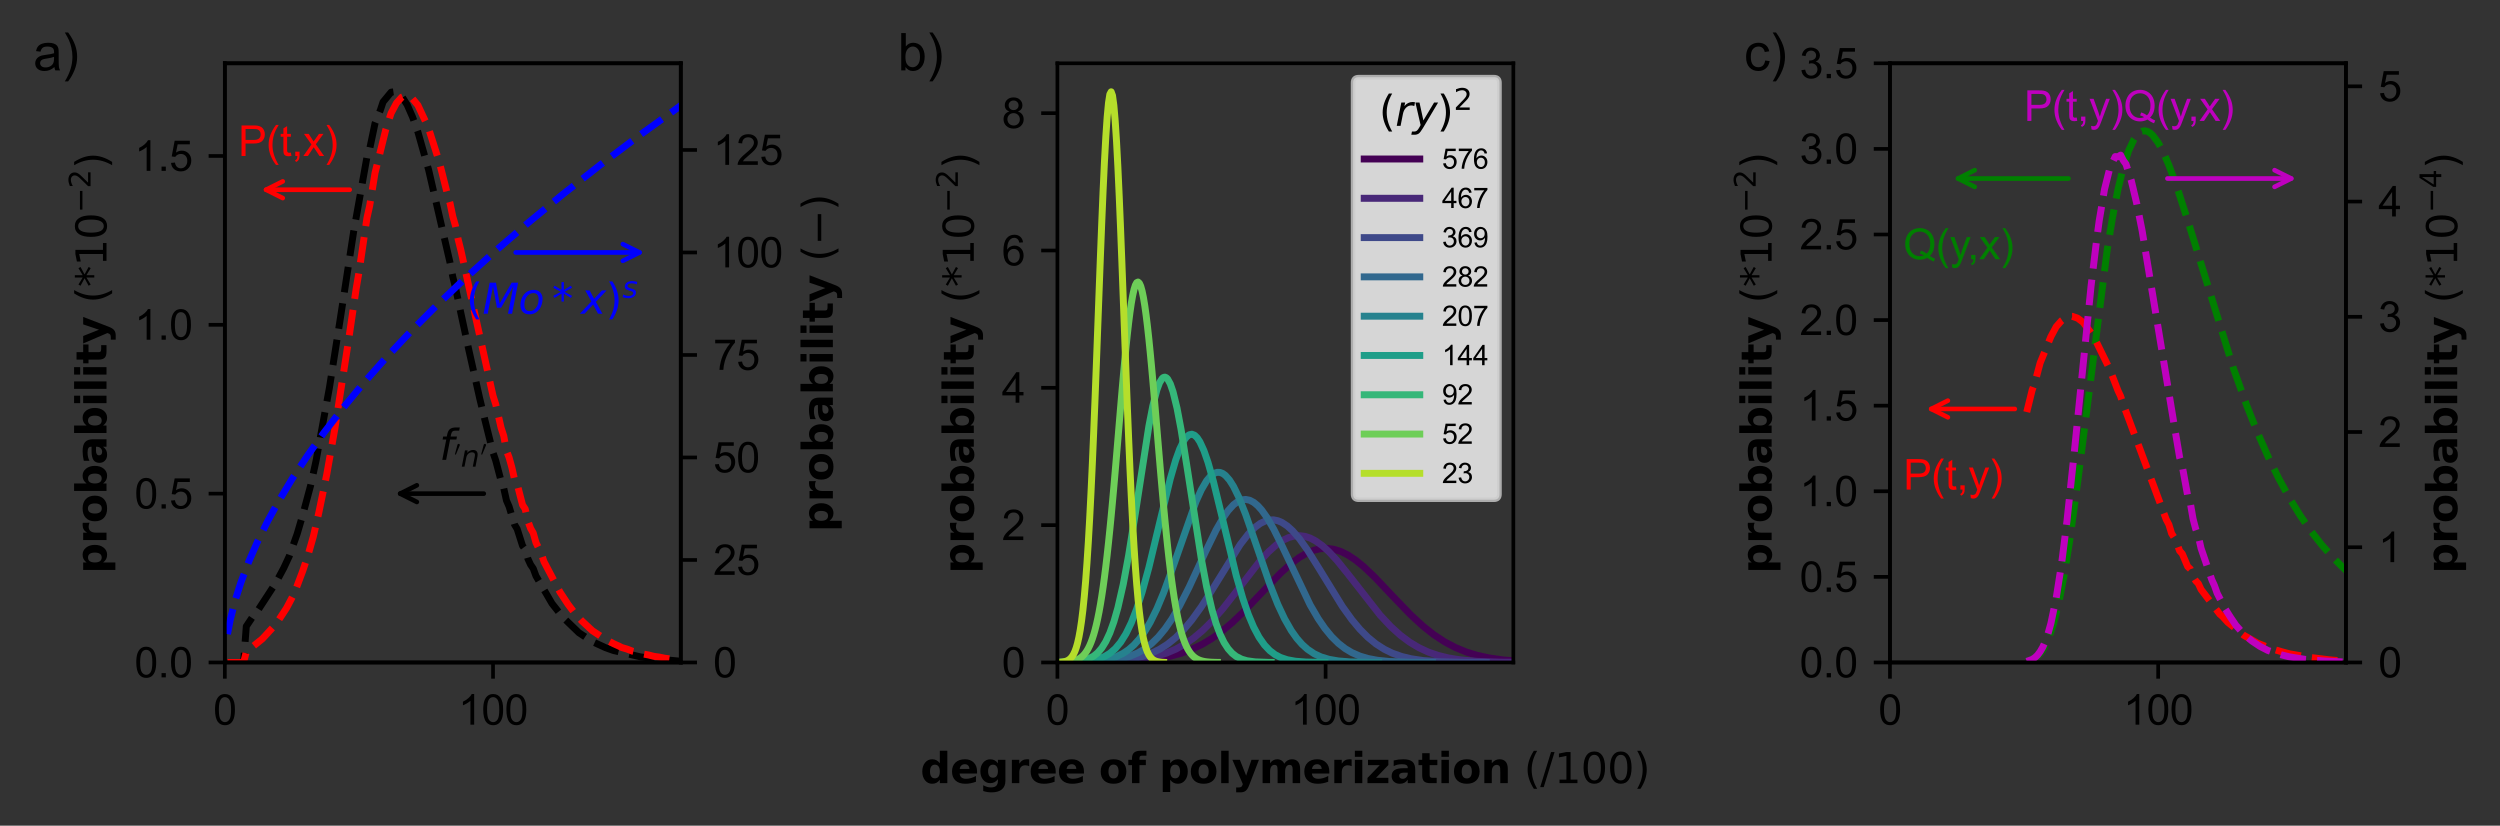 <?xml version="1.0" encoding="utf-8" standalone="no"?>
<!DOCTYPE svg PUBLIC "-//W3C//DTD SVG 1.1//EN"
  "http://www.w3.org/Graphics/SVG/1.1/DTD/svg11.dtd">
<svg xmlns:xlink="http://www.w3.org/1999/xlink" width="539.999pt" height="178.343pt" viewBox="0 0 539.999 178.343" xmlns="http://www.w3.org/2000/svg" version="1.1">
 <rect x="0" y="0" width="539.999" height="178.343" fill="#333333" stroke="none"/>
 <defs>
  <style type="text/css">*{stroke-linejoin: round; stroke-linecap: butt}</style>
 </defs>
 <g id="figure_1">
  <g id="patch_1">
   <path d="M 0 178.343 
L 539.999 178.343 
L 539.999 0 
L 0 0 
L 0 178.343 
z
" style="fill: none"/>
  </g>
  <g id="axes_1">
   <g id="patch_2">
    <path d="M 48.563 143.092 
L 147.046 143.092 
L 147.046 13.671 
L 48.563 13.671 
L 48.563 143.092 
z
" style="fill: none"/>
   </g>
   <g id="matplotlib.axis_1">
    <g id="xtick_1">
     <g id="line2d_1">
      <defs>
       <path id="m1bf3f781f1" d="M 0 0 
L 0 3.5 
" style="stroke: #000000; stroke-width: 0.8"/>
      </defs>
      <g>
       <use xlink:href="#m1bf3f781f1" x="48.563" y="143.092" style="stroke: #000000; stroke-width: 0.8"/>
      </g>
     </g>
     <g id="text_1">
      <!-- 0 -->
      <g transform="translate(46.06 156.534) scale(0.09 -0.09)">
       <defs>
        <path id="ArialMT-30" d="M 266 2259 
Q 266 3072 433 3567 
Q 600 4063 929 4331 
Q 1259 4600 1759 4600 
Q 2128 4600 2406 4451 
Q 2684 4303 2865 4023 
Q 3047 3744 3150 3342 
Q 3253 2941 3253 2259 
Q 3253 1453 3087 958 
Q 2922 463 2592 192 
Q 2263 -78 1759 -78 
Q 1097 -78 719 397 
Q 266 969 266 2259 
z
M 844 2259 
Q 844 1131 1108 757 
Q 1372 384 1759 384 
Q 2147 384 2411 759 
Q 2675 1134 2675 2259 
Q 2675 3391 2411 3762 
Q 2147 4134 1753 4134 
Q 1366 4134 1134 3806 
Q 844 3388 844 2259 
z
" transform="scale(0.016)"/>
       </defs>
       <use xlink:href="#ArialMT-30"/>
      </g>
     </g>
    </g>
    <g id="xtick_2">
     <g id="line2d_2">
      <g>
       <use xlink:href="#m1bf3f781f1" x="106.494" y="143.092" style="stroke: #000000; stroke-width: 0.8"/>
      </g>
     </g>
     <g id="text_2">
      <!-- 100 -->
      <g transform="translate(98.987 156.534) scale(0.09 -0.09)">
       <defs>
        <path id="ArialMT-31" d="M 2384 0 
L 1822 0 
L 1822 3584 
Q 1619 3391 1289 3197 
Q 959 3003 697 2906 
L 697 3450 
Q 1169 3672 1522 3987 
Q 1875 4303 2022 4600 
L 2384 4600 
L 2384 0 
z
" transform="scale(0.016)"/>
       </defs>
       <use xlink:href="#ArialMT-31"/>
       <use xlink:href="#ArialMT-30" transform="translate(55.615 0)"/>
       <use xlink:href="#ArialMT-30" transform="translate(111.23 0)"/>
      </g>
     </g>
    </g>
   </g>
   <g id="matplotlib.axis_2">
    <g id="ytick_1">
     <g id="line2d_3">
      <defs>
       <path id="m9d0efac525" d="M 0 0 
L -3.5 0 
" style="stroke: #000000; stroke-width: 0.8"/>
      </defs>
      <g>
       <use xlink:href="#m9d0efac525" x="48.563" y="143.092" style="stroke: #000000; stroke-width: 0.8"/>
      </g>
     </g>
     <g id="text_3">
      <!-- 0.0 -->
      <g transform="translate(29.053 146.313) scale(0.09 -0.09)">
       <defs>
        <path id="ArialMT-2e" d="M 581 0 
L 581 641 
L 1222 641 
L 1222 0 
L 581 0 
z
" transform="scale(0.016)"/>
       </defs>
       <use xlink:href="#ArialMT-30"/>
       <use xlink:href="#ArialMT-2e" transform="translate(55.615 0)"/>
       <use xlink:href="#ArialMT-30" transform="translate(83.398 0)"/>
      </g>
     </g>
    </g>
    <g id="ytick_2">
     <g id="line2d_4">
      <g>
       <use xlink:href="#m9d0efac525" x="48.563" y="106.625" style="stroke: #000000; stroke-width: 0.8"/>
      </g>
     </g>
     <g id="text_4">
      <!-- 0.5 -->
      <g transform="translate(29.053 109.846) scale(0.09 -0.09)">
       <defs>
        <path id="ArialMT-35" d="M 266 1200 
L 856 1250 
Q 922 819 1161 601 
Q 1400 384 1738 384 
Q 2144 384 2425 690 
Q 2706 997 2706 1503 
Q 2706 1984 2436 2262 
Q 2166 2541 1728 2541 
Q 1456 2541 1237 2417 
Q 1019 2294 894 2097 
L 366 2166 
L 809 4519 
L 3088 4519 
L 3088 3981 
L 1259 3981 
L 1013 2750 
Q 1425 3038 1878 3038 
Q 2478 3038 2890 2622 
Q 3303 2206 3303 1553 
Q 3303 931 2941 478 
Q 2500 -78 1738 -78 
Q 1113 -78 717 272 
Q 322 622 266 1200 
z
" transform="scale(0.016)"/>
       </defs>
       <use xlink:href="#ArialMT-30"/>
       <use xlink:href="#ArialMT-2e" transform="translate(55.615 0)"/>
       <use xlink:href="#ArialMT-35" transform="translate(83.398 0)"/>
      </g>
     </g>
    </g>
    <g id="ytick_3">
     <g id="line2d_5">
      <g>
       <use xlink:href="#m9d0efac525" x="48.563" y="70.158" style="stroke: #000000; stroke-width: 0.8"/>
      </g>
     </g>
     <g id="text_5">
      <!-- 1.0 -->
      <g transform="translate(29.053 73.379) scale(0.09 -0.09)">
       <use xlink:href="#ArialMT-31"/>
       <use xlink:href="#ArialMT-2e" transform="translate(55.615 0)"/>
       <use xlink:href="#ArialMT-30" transform="translate(83.398 0)"/>
      </g>
     </g>
    </g>
    <g id="ytick_4">
     <g id="line2d_6">
      <g>
       <use xlink:href="#m9d0efac525" x="48.563" y="33.69" style="stroke: #000000; stroke-width: 0.8"/>
      </g>
     </g>
     <g id="text_6">
      <!-- 1.5 -->
      <g transform="translate(29.053 36.911) scale(0.09 -0.09)">
       <use xlink:href="#ArialMT-31"/>
       <use xlink:href="#ArialMT-2e" transform="translate(55.615 0)"/>
       <use xlink:href="#ArialMT-35" transform="translate(83.398 0)"/>
      </g>
     </g>
    </g>
    <g id="text_7">
     <!-- $\bf{probability}\ \it{(*10^{-2})}$ -->
     <g transform="translate(23.073 123.877) rotate(-90) scale(0.09 -0.09)">
      <defs>
       <path id="DejaVuSans-Bold-70" d="M 1656 506 
L 1656 -1331 
L 538 -1331 
L 538 3500 
L 1656 3500 
L 1656 2988 
Q 1888 3294 2169 3439 
Q 2450 3584 2816 3584 
Q 3463 3584 3878 3070 
Q 4294 2556 4294 1747 
Q 4294 938 3878 423 
Q 3463 -91 2816 -91 
Q 2450 -91 2169 54 
Q 1888 200 1656 506 
z
M 2400 2772 
Q 2041 2772 1848 2508 
Q 1656 2244 1656 1747 
Q 1656 1250 1848 986 
Q 2041 722 2400 722 
Q 2759 722 2948 984 
Q 3138 1247 3138 1747 
Q 3138 2247 2948 2509 
Q 2759 2772 2400 2772 
z
" transform="scale(0.016)"/>
       <path id="DejaVuSans-Bold-72" d="M 3138 2547 
Q 2991 2616 2845 2648 
Q 2700 2681 2553 2681 
Q 2122 2681 1889 2404 
Q 1656 2128 1656 1613 
L 1656 0 
L 538 0 
L 538 3500 
L 1656 3500 
L 1656 2925 
Q 1872 3269 2151 3426 
Q 2431 3584 2822 3584 
Q 2878 3584 2943 3579 
Q 3009 3575 3134 3559 
L 3138 2547 
z
" transform="scale(0.016)"/>
       <path id="DejaVuSans-Bold-6f" d="M 2203 2784 
Q 1831 2784 1636 2517 
Q 1441 2250 1441 1747 
Q 1441 1244 1636 976 
Q 1831 709 2203 709 
Q 2569 709 2762 976 
Q 2956 1244 2956 1747 
Q 2956 2250 2762 2517 
Q 2569 2784 2203 2784 
z
M 2203 3584 
Q 3106 3584 3614 3096 
Q 4122 2609 4122 1747 
Q 4122 884 3614 396 
Q 3106 -91 2203 -91 
Q 1297 -91 786 396 
Q 275 884 275 1747 
Q 275 2609 786 3096 
Q 1297 3584 2203 3584 
z
" transform="scale(0.016)"/>
       <path id="DejaVuSans-Bold-62" d="M 2400 722 
Q 2759 722 2948 984 
Q 3138 1247 3138 1747 
Q 3138 2247 2948 2509 
Q 2759 2772 2400 2772 
Q 2041 2772 1848 2508 
Q 1656 2244 1656 1747 
Q 1656 1250 1848 986 
Q 2041 722 2400 722 
z
M 1656 2988 
Q 1888 3294 2169 3439 
Q 2450 3584 2816 3584 
Q 3463 3584 3878 3070 
Q 4294 2556 4294 1747 
Q 4294 938 3878 423 
Q 3463 -91 2816 -91 
Q 2450 -91 2169 54 
Q 1888 200 1656 506 
L 1656 0 
L 538 0 
L 538 4863 
L 1656 4863 
L 1656 2988 
z
" transform="scale(0.016)"/>
       <path id="DejaVuSans-Bold-61" d="M 2106 1575 
Q 1756 1575 1579 1456 
Q 1403 1338 1403 1106 
Q 1403 894 1545 773 
Q 1688 653 1941 653 
Q 2256 653 2472 879 
Q 2688 1106 2688 1447 
L 2688 1575 
L 2106 1575 
z
M 3816 1997 
L 3816 0 
L 2688 0 
L 2688 519 
Q 2463 200 2181 54 
Q 1900 -91 1497 -91 
Q 953 -91 614 226 
Q 275 544 275 1050 
Q 275 1666 698 1953 
Q 1122 2241 2028 2241 
L 2688 2241 
L 2688 2328 
Q 2688 2594 2478 2717 
Q 2269 2841 1825 2841 
Q 1466 2841 1156 2769 
Q 847 2697 581 2553 
L 581 3406 
Q 941 3494 1303 3539 
Q 1666 3584 2028 3584 
Q 2975 3584 3395 3211 
Q 3816 2838 3816 1997 
z
" transform="scale(0.016)"/>
       <path id="DejaVuSans-Bold-69" d="M 538 3500 
L 1656 3500 
L 1656 0 
L 538 0 
L 538 3500 
z
M 538 4863 
L 1656 4863 
L 1656 3950 
L 538 3950 
L 538 4863 
z
" transform="scale(0.016)"/>
       <path id="DejaVuSans-Bold-6c" d="M 538 4863 
L 1656 4863 
L 1656 0 
L 538 0 
L 538 4863 
z
" transform="scale(0.016)"/>
       <path id="DejaVuSans-Bold-74" d="M 1759 4494 
L 1759 3500 
L 2913 3500 
L 2913 2700 
L 1759 2700 
L 1759 1216 
Q 1759 972 1856 886 
Q 1953 800 2241 800 
L 2816 800 
L 2816 0 
L 1856 0 
Q 1194 0 917 276 
Q 641 553 641 1216 
L 641 2700 
L 84 2700 
L 84 3500 
L 641 3500 
L 641 4494 
L 1759 4494 
z
" transform="scale(0.016)"/>
       <path id="DejaVuSans-Bold-79" d="M 78 3500 
L 1197 3500 
L 2138 1125 
L 2938 3500 
L 4056 3500 
L 2584 -331 
Q 2363 -916 2067 -1148 
Q 1772 -1381 1288 -1381 
L 641 -1381 
L 641 -647 
L 991 -647 
Q 1275 -647 1404 -556 
Q 1534 -466 1606 -231 
L 1638 -134 
L 78 3500 
z
" transform="scale(0.016)"/>
       <path id="DejaVuSans-28" d="M 1984 4856 
Q 1566 4138 1362 3434 
Q 1159 2731 1159 2009 
Q 1159 1288 1364 580 
Q 1569 -128 1984 -844 
L 1484 -844 
Q 1016 -109 783 600 
Q 550 1309 550 2009 
Q 550 2706 781 3412 
Q 1013 4119 1484 4856 
L 1984 4856 
z
" transform="scale(0.016)"/>
       <path id="DejaVuSans-2a" d="M 3009 3897 
L 1888 3291 
L 3009 2681 
L 2828 2375 
L 1778 3009 
L 1778 1831 
L 1422 1831 
L 1422 3009 
L 372 2375 
L 191 2681 
L 1313 3291 
L 191 3897 
L 372 4206 
L 1422 3572 
L 1422 4750 
L 1778 4750 
L 1778 3572 
L 2828 4206 
L 3009 3897 
z
" transform="scale(0.016)"/>
       <path id="DejaVuSans-31" d="M 794 531 
L 1825 531 
L 1825 4091 
L 703 3866 
L 703 4441 
L 1819 4666 
L 2450 4666 
L 2450 531 
L 3481 531 
L 3481 0 
L 794 0 
L 794 531 
z
" transform="scale(0.016)"/>
       <path id="DejaVuSans-30" d="M 2034 4250 
Q 1547 4250 1301 3770 
Q 1056 3291 1056 2328 
Q 1056 1369 1301 889 
Q 1547 409 2034 409 
Q 2525 409 2770 889 
Q 3016 1369 3016 2328 
Q 3016 3291 2770 3770 
Q 2525 4250 2034 4250 
z
M 2034 4750 
Q 2819 4750 3233 4129 
Q 3647 3509 3647 2328 
Q 3647 1150 3233 529 
Q 2819 -91 2034 -91 
Q 1250 -91 836 529 
Q 422 1150 422 2328 
Q 422 3509 836 4129 
Q 1250 4750 2034 4750 
z
" transform="scale(0.016)"/>
       <path id="DejaVuSans-2212" d="M 678 2272 
L 4684 2272 
L 4684 1741 
L 678 1741 
L 678 2272 
z
" transform="scale(0.016)"/>
       <path id="DejaVuSans-32" d="M 1228 531 
L 3431 531 
L 3431 0 
L 469 0 
L 469 531 
Q 828 903 1448 1529 
Q 2069 2156 2228 2338 
Q 2531 2678 2651 2914 
Q 2772 3150 2772 3378 
Q 2772 3750 2511 3984 
Q 2250 4219 1831 4219 
Q 1534 4219 1204 4116 
Q 875 4013 500 3803 
L 500 4441 
Q 881 4594 1212 4672 
Q 1544 4750 1819 4750 
Q 2544 4750 2975 4387 
Q 3406 4025 3406 3419 
Q 3406 3131 3298 2873 
Q 3191 2616 2906 2266 
Q 2828 2175 2409 1742 
Q 1991 1309 1228 531 
z
" transform="scale(0.016)"/>
       <path id="DejaVuSans-29" d="M 513 4856 
L 1013 4856 
Q 1481 4119 1714 3412 
Q 1947 2706 1947 2009 
Q 1947 1309 1714 600 
Q 1481 -109 1013 -844 
L 513 -844 
Q 928 -128 1133 580 
Q 1338 1288 1338 2009 
Q 1338 2731 1133 3434 
Q 928 4138 513 4856 
z
" transform="scale(0.016)"/>
      </defs>
      <use xlink:href="#DejaVuSans-Bold-70" transform="translate(0 0.766)"/>
      <use xlink:href="#DejaVuSans-Bold-72" transform="translate(71.582 0.766)"/>
      <use xlink:href="#DejaVuSans-Bold-6f" transform="translate(120.898 0.766)"/>
      <use xlink:href="#DejaVuSans-Bold-62" transform="translate(189.6 0.766)"/>
      <use xlink:href="#DejaVuSans-Bold-61" transform="translate(261.182 0.766)"/>
      <use xlink:href="#DejaVuSans-Bold-62" transform="translate(328.662 0.766)"/>
      <use xlink:href="#DejaVuSans-Bold-69" transform="translate(400.244 0.766)"/>
      <use xlink:href="#DejaVuSans-Bold-6c" transform="translate(434.521 0.766)"/>
      <use xlink:href="#DejaVuSans-Bold-69" transform="translate(468.799 0.766)"/>
      <use xlink:href="#DejaVuSans-Bold-74" transform="translate(503.076 0.766)"/>
      <use xlink:href="#DejaVuSans-Bold-79" transform="translate(550.879 0.766)"/>
      <use xlink:href="#DejaVuSans-28" transform="translate(648.535 0.766)"/>
      <use xlink:href="#DejaVuSans-2a" transform="translate(687.549 0.766)"/>
      <use xlink:href="#DejaVuSans-31" transform="translate(737.549 0.766)"/>
      <use xlink:href="#DejaVuSans-30" transform="translate(801.172 0.766)"/>
      <use xlink:href="#DejaVuSans-2212" transform="translate(865.752 39.047) scale(0.7)"/>
      <use xlink:href="#DejaVuSans-32" transform="translate(924.404 39.047) scale(0.7)"/>
      <use xlink:href="#DejaVuSans-29" transform="translate(971.674 0.766)"/>
     </g>
    </g>
   </g>
   <g id="line2d_7">
    <path d="M 49.142 143.092 
L 52.618 143.092 
L 53.197 135.292 
L 54.935 132.689 
L 55.515 132.121 
L 59.57 125.904 
L 61.308 122.661 
L 62.466 120.171 
L 64.204 115.275 
L 65.363 111.326 
L 67.101 104.85 
L 68.259 99.564 
L 71.156 83.742 
L 73.473 69.033 
L 76.37 50.131 
L 79.266 33.893 
L 79.846 32.175 
L 81.004 26.644 
L 82.163 23.765 
L 82.742 22.02 
L 84.48 19.914 
L 85.06 19.834 
L 85.639 19.941 
L 86.797 20.829 
L 87.956 22.646 
L 89.115 25.281 
L 90.273 28.527 
L 92.591 36.728 
L 97.225 56.806 
L 97.804 59.804 
L 98.384 62.106 
L 99.542 67.609 
L 101.28 75.652 
L 103.598 85.977 
L 104.756 90.784 
L 106.494 97.772 
L 107.073 99.461 
L 108.232 103.867 
L 108.811 105.475 
L 109.391 108.092 
L 109.97 109.432 
L 111.129 113.292 
L 111.708 114.257 
L 112.867 117.885 
L 113.446 118.673 
L 114.025 120.702 
L 114.604 121.961 
L 115.184 122.81 
L 115.763 124.395 
L 119.239 130.371 
L 121.556 133.303 
L 125.032 136.66 
L 127.929 138.585 
L 130.825 139.915 
L 132.563 140.527 
L 138.356 141.886 
L 141.832 142.341 
L 148.205 142.932 
L 151.68 143.092 
L 151.68 143.092 
" clip-path="url(#p72ff9bd1e1)" style="fill: none; stroke-dasharray: 5.55,2.4; stroke-dashoffset: 0; stroke: #000000; stroke-width: 1.5"/>
   </g>
   <g id="line2d_8">
    <path d="M 49.142 143.092 
L 52.618 143.092 
L 53.197 140.801 
L 56.673 137.986 
L 58.991 135.468 
L 60.149 133.995 
L 61.887 131.349 
L 63.046 129.16 
L 63.625 128.008 
L 65.363 123.399 
L 66.522 119.947 
L 67.68 115.891 
L 68.839 110.848 
L 70.577 102.481 
L 72.315 92.676 
L 75.211 74.01 
L 76.949 62.255 
L 77.528 58.876 
L 79.266 47.052 
L 79.846 44.478 
L 81.004 37.354 
L 83.322 28.006 
L 84.48 24.441 
L 85.639 22.262 
L 86.797 20.974 
L 87.377 20.734 
L 87.956 20.687 
L 88.535 20.918 
L 89.115 21.335 
L 90.273 22.739 
L 92.011 26.462 
L 92.591 27.795 
L 94.908 35.065 
L 96.646 41.942 
L 97.225 43.969 
L 97.804 46.754 
L 98.384 48.779 
L 98.963 51.708 
L 99.542 54.008 
L 101.86 64.582 
L 106.494 85.49 
L 107.073 87.315 
L 108.232 92.374 
L 108.811 94.18 
L 109.391 97.33 
L 109.97 98.839 
L 110.549 100.923 
L 111.129 103.487 
L 111.708 104.564 
L 112.867 109.054 
L 113.446 109.946 
L 114.025 112.543 
L 114.604 114.114 
L 115.184 115.136 
L 115.763 117.192 
L 116.922 119.576 
L 117.501 121.326 
L 120.977 127.92 
L 122.715 130.559 
L 123.873 132.091 
L 125.611 134.056 
L 127.929 136.216 
L 130.825 138.143 
L 132.563 139.048 
L 133.722 139.577 
L 134.301 139.866 
L 135.46 140.208 
L 136.618 140.655 
L 137.777 140.908 
L 138.936 141.259 
L 140.094 141.478 
L 141.253 141.772 
L 142.411 141.934 
L 143.57 142.17 
L 145.308 142.407 
L 148.784 142.865 
L 151.68 143.092 
L 151.68 143.092 
" clip-path="url(#p72ff9bd1e1)" style="fill: none; stroke-dasharray: 5.55,2.4; stroke-dashoffset: 0; stroke: #ff0000; stroke-width: 1.5"/>
   </g>
   <g id="patch_3">
    <path d="M 48.563 143.092 
L 48.563 13.671 
" style="fill: none; stroke: #000000; stroke-width: 0.8; stroke-linejoin: miter; stroke-linecap: square"/>
   </g>
   <g id="patch_4">
    <path d="M 147.046 143.092 
L 147.046 13.671 
" style="fill: none; stroke: #000000; stroke-width: 0.8; stroke-linejoin: miter; stroke-linecap: square"/>
   </g>
   <g id="patch_5">
    <path d="M 48.563 143.092 
L 147.046 143.092 
" style="fill: none; stroke: #000000; stroke-width: 0.8; stroke-linejoin: miter; stroke-linecap: square"/>
   </g>
   <g id="patch_6">
    <path d="M 48.563 13.671 
L 147.046 13.671 
" style="fill: none; stroke: #000000; stroke-width: 0.8; stroke-linejoin: miter; stroke-linecap: square"/>
   </g>
   <g id="text_8">
    <!-- a) -->
    <g transform="translate(7.2 15.208) scale(0.11 -0.11)">
     <defs>
      <path id="ArialMT-61" d="M 2588 409 
Q 2275 144 1986 34 
Q 1697 -75 1366 -75 
Q 819 -75 525 192 
Q 231 459 231 875 
Q 231 1119 342 1320 
Q 453 1522 633 1644 
Q 813 1766 1038 1828 
Q 1203 1872 1538 1913 
Q 2219 1994 2541 2106 
Q 2544 2222 2544 2253 
Q 2544 2597 2384 2738 
Q 2169 2928 1744 2928 
Q 1347 2928 1158 2789 
Q 969 2650 878 2297 
L 328 2372 
Q 403 2725 575 2942 
Q 747 3159 1072 3276 
Q 1397 3394 1825 3394 
Q 2250 3394 2515 3294 
Q 2781 3194 2906 3042 
Q 3031 2891 3081 2659 
Q 3109 2516 3109 2141 
L 3109 1391 
Q 3109 606 3145 398 
Q 3181 191 3288 0 
L 2700 0 
Q 2613 175 2588 409 
z
M 2541 1666 
Q 2234 1541 1622 1453 
Q 1275 1403 1131 1340 
Q 988 1278 909 1158 
Q 831 1038 831 891 
Q 831 666 1001 516 
Q 1172 366 1500 366 
Q 1825 366 2078 508 
Q 2331 650 2450 897 
Q 2541 1088 2541 1459 
L 2541 1666 
z
" transform="scale(0.016)"/>
      <path id="ArialMT-29" d="M 791 -1347 
L 388 -1347 
Q 1322 153 1322 1656 
Q 1322 2244 1188 2822 
Q 1081 3291 891 3722 
Q 769 4003 388 4659 
L 791 4659 
Q 1378 3875 1659 3084 
Q 1900 2403 1900 1659 
Q 1900 816 1576 28 
Q 1253 -759 791 -1347 
z
" transform="scale(0.016)"/>
     </defs>
     <use xlink:href="#ArialMT-61"/>
     <use xlink:href="#ArialMT-29" transform="translate(55.615 0)"/>
    </g>
   </g>
   <g id="text_9">
    <!-- $f_{'n'}$ -->
    <g transform="translate(94.908 99.332) scale(0.09 -0.09)">
     <defs>
      <path id="DejaVuSans-Oblique-66" d="M 3059 4863 
L 2969 4384 
L 2419 4384 
Q 2106 4384 1964 4261 
Q 1822 4138 1753 3809 
L 1691 3500 
L 2638 3500 
L 2553 3053 
L 1606 3053 
L 1013 0 
L 434 0 
L 1031 3053 
L 481 3053 
L 563 3500 
L 1113 3500 
L 1159 3744 
Q 1278 4363 1576 4613 
Q 1875 4863 2516 4863 
L 3059 4863 
z
" transform="scale(0.016)"/>
      <path id="Cmsy10-30" d="M 225 347 
Q 184 359 184 409 
L 966 3316 
Q 1003 3434 1093 3506 
Q 1184 3578 1300 3578 
Q 1450 3578 1564 3479 
Q 1678 3381 1678 3231 
Q 1678 3166 1644 3084 
L 488 319 
Q 466 275 428 275 
Q 394 275 320 306 
Q 247 338 225 347 
z
" transform="scale(0.016)"/>
      <path id="DejaVuSans-Oblique-6e" d="M 3566 2113 
L 3156 0 
L 2578 0 
L 2988 2091 
Q 3016 2238 3031 2350 
Q 3047 2463 3047 2528 
Q 3047 2791 2881 2937 
Q 2716 3084 2419 3084 
Q 1956 3084 1622 2776 
Q 1288 2469 1184 1941 
L 800 0 
L 225 0 
L 903 3500 
L 1478 3500 
L 1363 2950 
Q 1603 3253 1940 3418 
Q 2278 3584 2650 3584 
Q 3113 3584 3367 3334 
Q 3622 3084 3622 2631 
Q 3622 2519 3608 2391 
Q 3594 2263 3566 2113 
z
" transform="scale(0.016)"/>
     </defs>
     <use xlink:href="#DejaVuSans-Oblique-66" transform="translate(0 0.016)"/>
     <use xlink:href="#Cmsy10-30" transform="translate(35.875 10.406) scale(0.49)"/>
     <use xlink:href="#DejaVuSans-Oblique-6e" transform="translate(51.259 -16.391) scale(0.7)"/>
     <use xlink:href="#Cmsy10-30" transform="translate(98.879 10.406) scale(0.49)"/>
    </g>
   </g>
   <g id="patch_7">
    <path d="M 104.494 106.625 
Q 94.907 106.625 86.438 106.625 
" style="fill: none; stroke: #000000; stroke-linecap: round"/>
    <path d="M 90.038 108.425 
L 86.438 106.625 
L 90.038 104.825 
" style="fill: none; stroke: #000000; stroke-linecap: round"/>
   </g>
   <g id="text_10">
    <!-- P(t,x) -->
    <g style="fill: #ff0000" transform="translate(51.459 33.69) scale(0.09 -0.09)">
     <defs>
      <path id="ArialMT-50" d="M 494 0 
L 494 4581 
L 2222 4581 
Q 2678 4581 2919 4538 
Q 3256 4481 3484 4323 
Q 3713 4166 3852 3881 
Q 3991 3597 3991 3256 
Q 3991 2672 3619 2267 
Q 3247 1863 2275 1863 
L 1100 1863 
L 1100 0 
L 494 0 
z
M 1100 2403 
L 2284 2403 
Q 2872 2403 3119 2622 
Q 3366 2841 3366 3238 
Q 3366 3525 3220 3729 
Q 3075 3934 2838 4000 
Q 2684 4041 2272 4041 
L 1100 4041 
L 1100 2403 
z
" transform="scale(0.016)"/>
      <path id="ArialMT-28" d="M 1497 -1347 
Q 1031 -759 709 28 
Q 388 816 388 1659 
Q 388 2403 628 3084 
Q 909 3875 1497 4659 
L 1900 4659 
Q 1522 4009 1400 3731 
Q 1209 3300 1100 2831 
Q 966 2247 966 1656 
Q 966 153 1900 -1347 
L 1497 -1347 
z
" transform="scale(0.016)"/>
      <path id="ArialMT-74" d="M 1650 503 
L 1731 6 
Q 1494 -44 1306 -44 
Q 1000 -44 831 53 
Q 663 150 594 308 
Q 525 466 525 972 
L 525 2881 
L 113 2881 
L 113 3319 
L 525 3319 
L 525 4141 
L 1084 4478 
L 1084 3319 
L 1650 3319 
L 1650 2881 
L 1084 2881 
L 1084 941 
Q 1084 700 1114 631 
Q 1144 563 1211 522 
Q 1278 481 1403 481 
Q 1497 481 1650 503 
z
" transform="scale(0.016)"/>
      <path id="ArialMT-2c" d="M 569 0 
L 569 641 
L 1209 641 
L 1209 0 
Q 1209 -353 1084 -570 
Q 959 -788 688 -906 
L 531 -666 
Q 709 -588 793 -436 
Q 878 -284 888 0 
L 569 0 
z
" transform="scale(0.016)"/>
      <path id="ArialMT-78" d="M 47 0 
L 1259 1725 
L 138 3319 
L 841 3319 
L 1350 2541 
Q 1494 2319 1581 2169 
Q 1719 2375 1834 2534 
L 2394 3319 
L 3066 3319 
L 1919 1756 
L 3153 0 
L 2463 0 
L 1781 1031 
L 1600 1309 
L 728 0 
L 47 0 
z
" transform="scale(0.016)"/>
     </defs>
     <use xlink:href="#ArialMT-50"/>
     <use xlink:href="#ArialMT-28" transform="translate(66.699 0)"/>
     <use xlink:href="#ArialMT-74" transform="translate(100 0)"/>
     <use xlink:href="#ArialMT-2c" transform="translate(127.783 0)"/>
     <use xlink:href="#ArialMT-78" transform="translate(155.566 0)"/>
     <use xlink:href="#ArialMT-29" transform="translate(205.566 0)"/>
    </g>
   </g>
   <g id="patch_8">
    <path d="M 75.529 40.984 
Q 65.941 40.984 57.472 40.984 
" style="fill: none; stroke: #ff0000; stroke-linecap: round"/>
    <path d="M 61.072 42.784 
L 57.472 40.984 
L 61.072 39.184 
" style="fill: none; stroke: #ff0000; stroke-linecap: round"/>
   </g>
  </g>
  <g id="axes_2">
   <g id="patch_9">
    <path d="M 228.397 143.092 
L 326.88 143.092 
L 326.88 13.671 
L 228.397 13.671 
L 228.397 143.092 
z
" style="fill: none"/>
   </g>
   <g id="matplotlib.axis_3">
    <g id="xtick_3">
     <g id="line2d_9">
      <g>
       <use xlink:href="#m1bf3f781f1" x="228.397" y="143.092" style="stroke: #000000; stroke-width: 0.8"/>
      </g>
     </g>
     <g id="text_11">
      <!-- 0 -->
      <g transform="translate(225.894 156.534) scale(0.09 -0.09)">
       <use xlink:href="#ArialMT-30"/>
      </g>
     </g>
    </g>
    <g id="xtick_4">
     <g id="line2d_10">
      <g>
       <use xlink:href="#m1bf3f781f1" x="286.328" y="143.092" style="stroke: #000000; stroke-width: 0.8"/>
      </g>
     </g>
     <g id="text_12">
      <!-- 100 -->
      <g transform="translate(278.821 156.534) scale(0.09 -0.09)">
       <use xlink:href="#ArialMT-31"/>
       <use xlink:href="#ArialMT-30" transform="translate(55.615 0)"/>
       <use xlink:href="#ArialMT-30" transform="translate(111.23 0)"/>
      </g>
     </g>
    </g>
    <g id="text_13">
     <!-- $\bf{degree\ of\ polymerization}\ \it{(/100)}$ -->
     <g transform="translate(198.798 169.163) scale(0.09 -0.09)">
      <defs>
       <path id="DejaVuSans-Bold-64" d="M 2919 2988 
L 2919 4863 
L 4044 4863 
L 4044 0 
L 2919 0 
L 2919 506 
Q 2688 197 2409 53 
Q 2131 -91 1766 -91 
Q 1119 -91 703 423 
Q 288 938 288 1747 
Q 288 2556 703 3070 
Q 1119 3584 1766 3584 
Q 2128 3584 2408 3439 
Q 2688 3294 2919 2988 
z
M 2181 722 
Q 2541 722 2730 984 
Q 2919 1247 2919 1747 
Q 2919 2247 2730 2509 
Q 2541 2772 2181 2772 
Q 1825 2772 1636 2509 
Q 1447 2247 1447 1747 
Q 1447 1247 1636 984 
Q 1825 722 2181 722 
z
" transform="scale(0.016)"/>
       <path id="DejaVuSans-Bold-65" d="M 4031 1759 
L 4031 1441 
L 1416 1441 
Q 1456 1047 1700 850 
Q 1944 653 2381 653 
Q 2734 653 3104 758 
Q 3475 863 3866 1075 
L 3866 213 
Q 3469 63 3072 -14 
Q 2675 -91 2278 -91 
Q 1328 -91 801 392 
Q 275 875 275 1747 
Q 275 2603 792 3093 
Q 1309 3584 2216 3584 
Q 3041 3584 3536 3087 
Q 4031 2591 4031 1759 
z
M 2881 2131 
Q 2881 2450 2695 2645 
Q 2509 2841 2209 2841 
Q 1884 2841 1681 2658 
Q 1478 2475 1428 2131 
L 2881 2131 
z
" transform="scale(0.016)"/>
       <path id="DejaVuSans-Bold-67" d="M 2919 594 
Q 2688 288 2409 144 
Q 2131 0 1766 0 
Q 1125 0 706 504 
Q 288 1009 288 1791 
Q 288 2575 706 3076 
Q 1125 3578 1766 3578 
Q 2131 3578 2409 3434 
Q 2688 3291 2919 2981 
L 2919 3500 
L 4044 3500 
L 4044 353 
Q 4044 -491 3511 -936 
Q 2978 -1381 1966 -1381 
Q 1638 -1381 1331 -1331 
Q 1025 -1281 716 -1178 
L 716 -306 
Q 1009 -475 1290 -558 
Q 1572 -641 1856 -641 
Q 2406 -641 2662 -400 
Q 2919 -159 2919 353 
L 2919 594 
z
M 2181 2772 
Q 1834 2772 1640 2515 
Q 1447 2259 1447 1791 
Q 1447 1309 1634 1061 
Q 1822 813 2181 813 
Q 2531 813 2725 1069 
Q 2919 1325 2919 1791 
Q 2919 2259 2725 2515 
Q 2531 2772 2181 2772 
z
" transform="scale(0.016)"/>
       <path id="DejaVuSans-Bold-66" d="M 2841 4863 
L 2841 4128 
L 2222 4128 
Q 1984 4128 1890 4042 
Q 1797 3956 1797 3744 
L 1797 3500 
L 2753 3500 
L 2753 2700 
L 1797 2700 
L 1797 0 
L 678 0 
L 678 2700 
L 122 2700 
L 122 3500 
L 678 3500 
L 678 3744 
Q 678 4316 997 4589 
Q 1316 4863 1984 4863 
L 2841 4863 
z
" transform="scale(0.016)"/>
       <path id="DejaVuSans-Bold-6d" d="M 3781 2919 
Q 3994 3244 4286 3414 
Q 4578 3584 4928 3584 
Q 5531 3584 5847 3212 
Q 6163 2841 6163 2131 
L 6163 0 
L 5038 0 
L 5038 1825 
Q 5041 1866 5042 1909 
Q 5044 1953 5044 2034 
Q 5044 2406 4934 2573 
Q 4825 2741 4581 2741 
Q 4263 2741 4089 2478 
Q 3916 2216 3909 1719 
L 3909 0 
L 2784 0 
L 2784 1825 
Q 2784 2406 2684 2573 
Q 2584 2741 2328 2741 
Q 2006 2741 1831 2477 
Q 1656 2213 1656 1722 
L 1656 0 
L 531 0 
L 531 3500 
L 1656 3500 
L 1656 2988 
Q 1863 3284 2130 3434 
Q 2397 3584 2719 3584 
Q 3081 3584 3359 3409 
Q 3638 3234 3781 2919 
z
" transform="scale(0.016)"/>
       <path id="DejaVuSans-Bold-7a" d="M 366 3500 
L 3419 3500 
L 3419 2719 
L 1575 800 
L 3419 800 
L 3419 0 
L 288 0 
L 288 781 
L 2131 2700 
L 366 2700 
L 366 3500 
z
" transform="scale(0.016)"/>
       <path id="DejaVuSans-Bold-6e" d="M 4056 2131 
L 4056 0 
L 2931 0 
L 2931 347 
L 2931 1631 
Q 2931 2084 2911 2256 
Q 2891 2428 2841 2509 
Q 2775 2619 2662 2680 
Q 2550 2741 2406 2741 
Q 2056 2741 1856 2470 
Q 1656 2200 1656 1722 
L 1656 0 
L 538 0 
L 538 3500 
L 1656 3500 
L 1656 2988 
Q 1909 3294 2193 3439 
Q 2478 3584 2822 3584 
Q 3428 3584 3742 3212 
Q 4056 2841 4056 2131 
z
" transform="scale(0.016)"/>
       <path id="DejaVuSans-2f" d="M 1625 4666 
L 2156 4666 
L 531 -594 
L 0 -594 
L 1625 4666 
z
" transform="scale(0.016)"/>
      </defs>
      <use xlink:href="#DejaVuSans-Bold-64" transform="translate(0 0.016)"/>
      <use xlink:href="#DejaVuSans-Bold-65" transform="translate(71.582 0.016)"/>
      <use xlink:href="#DejaVuSans-Bold-67" transform="translate(139.404 0.016)"/>
      <use xlink:href="#DejaVuSans-Bold-72" transform="translate(210.986 0.016)"/>
      <use xlink:href="#DejaVuSans-Bold-65" transform="translate(260.303 0.016)"/>
      <use xlink:href="#DejaVuSans-Bold-65" transform="translate(328.125 0.016)"/>
      <use xlink:href="#DejaVuSans-Bold-6f" transform="translate(428.418 0.016)"/>
      <use xlink:href="#DejaVuSans-Bold-66" transform="translate(497.119 0.016)"/>
      <use xlink:href="#DejaVuSans-Bold-70" transform="translate(573.095 0.016)"/>
      <use xlink:href="#DejaVuSans-Bold-6f" transform="translate(644.677 0.016)"/>
      <use xlink:href="#DejaVuSans-Bold-6c" transform="translate(713.378 0.016)"/>
      <use xlink:href="#DejaVuSans-Bold-79" transform="translate(747.656 0.016)"/>
      <use xlink:href="#DejaVuSans-Bold-6d" transform="translate(812.841 0.016)"/>
      <use xlink:href="#DejaVuSans-Bold-65" transform="translate(917.04 0.016)"/>
      <use xlink:href="#DejaVuSans-Bold-72" transform="translate(984.863 0.016)"/>
      <use xlink:href="#DejaVuSans-Bold-69" transform="translate(1034.179 0.016)"/>
      <use xlink:href="#DejaVuSans-Bold-7a" transform="translate(1068.456 0.016)"/>
      <use xlink:href="#DejaVuSans-Bold-61" transform="translate(1126.66 0.016)"/>
      <use xlink:href="#DejaVuSans-Bold-74" transform="translate(1194.14 0.016)"/>
      <use xlink:href="#DejaVuSans-Bold-69" transform="translate(1241.943 0.016)"/>
      <use xlink:href="#DejaVuSans-Bold-6f" transform="translate(1276.22 0.016)"/>
      <use xlink:href="#DejaVuSans-Bold-6e" transform="translate(1344.921 0.016)"/>
      <use xlink:href="#DejaVuSans-28" transform="translate(1448.583 0.016)"/>
      <use xlink:href="#DejaVuSans-2f" transform="translate(1487.597 0.016)"/>
      <use xlink:href="#DejaVuSans-31" transform="translate(1521.288 0.016)"/>
      <use xlink:href="#DejaVuSans-30" transform="translate(1584.911 0.016)"/>
      <use xlink:href="#DejaVuSans-30" transform="translate(1648.534 0.016)"/>
      <use xlink:href="#DejaVuSans-29" transform="translate(1712.157 0.016)"/>
     </g>
    </g>
   </g>
   <g id="matplotlib.axis_4">
    <g id="ytick_5">
     <g id="line2d_11">
      <g>
       <use xlink:href="#m9d0efac525" x="228.397" y="143.092" style="stroke: #000000; stroke-width: 0.8"/>
      </g>
     </g>
     <g id="text_14">
      <!-- 0 -->
      <g transform="translate(216.392 146.313) scale(0.09 -0.09)">
       <use xlink:href="#ArialMT-30"/>
      </g>
     </g>
    </g>
    <g id="ytick_6">
     <g id="line2d_12">
      <g>
       <use xlink:href="#m9d0efac525" x="228.397" y="113.43" style="stroke: #000000; stroke-width: 0.8"/>
      </g>
     </g>
     <g id="text_15">
      <!-- 2 -->
      <g transform="translate(216.392 116.651) scale(0.09 -0.09)">
       <defs>
        <path id="ArialMT-32" d="M 3222 541 
L 3222 0 
L 194 0 
Q 188 203 259 391 
Q 375 700 629 1000 
Q 884 1300 1366 1694 
Q 2113 2306 2375 2664 
Q 2638 3022 2638 3341 
Q 2638 3675 2398 3904 
Q 2159 4134 1775 4134 
Q 1369 4134 1125 3890 
Q 881 3647 878 3216 
L 300 3275 
Q 359 3922 746 4261 
Q 1134 4600 1788 4600 
Q 2447 4600 2831 4234 
Q 3216 3869 3216 3328 
Q 3216 3053 3103 2787 
Q 2991 2522 2730 2228 
Q 2469 1934 1863 1422 
Q 1356 997 1212 845 
Q 1069 694 975 541 
L 3222 541 
z
" transform="scale(0.016)"/>
       </defs>
       <use xlink:href="#ArialMT-32"/>
      </g>
     </g>
    </g>
    <g id="ytick_7">
     <g id="line2d_13">
      <g>
       <use xlink:href="#m9d0efac525" x="228.397" y="83.768" style="stroke: #000000; stroke-width: 0.8"/>
      </g>
     </g>
     <g id="text_16">
      <!-- 4 -->
      <g transform="translate(216.392 86.989) scale(0.09 -0.09)">
       <defs>
        <path id="ArialMT-34" d="M 2069 0 
L 2069 1097 
L 81 1097 
L 81 1613 
L 2172 4581 
L 2631 4581 
L 2631 1613 
L 3250 1613 
L 3250 1097 
L 2631 1097 
L 2631 0 
L 2069 0 
z
M 2069 1613 
L 2069 3678 
L 634 1613 
L 2069 1613 
z
" transform="scale(0.016)"/>
       </defs>
       <use xlink:href="#ArialMT-34"/>
      </g>
     </g>
    </g>
    <g id="ytick_8">
     <g id="line2d_14">
      <g>
       <use xlink:href="#m9d0efac525" x="228.397" y="54.106" style="stroke: #000000; stroke-width: 0.8"/>
      </g>
     </g>
     <g id="text_17">
      <!-- 6 -->
      <g transform="translate(216.392 57.327) scale(0.09 -0.09)">
       <defs>
        <path id="ArialMT-36" d="M 3184 3459 
L 2625 3416 
Q 2550 3747 2413 3897 
Q 2184 4138 1850 4138 
Q 1581 4138 1378 3988 
Q 1113 3794 959 3422 
Q 806 3050 800 2363 
Q 1003 2672 1297 2822 
Q 1591 2972 1913 2972 
Q 2475 2972 2870 2558 
Q 3266 2144 3266 1488 
Q 3266 1056 3080 686 
Q 2894 316 2569 119 
Q 2244 -78 1831 -78 
Q 1128 -78 684 439 
Q 241 956 241 2144 
Q 241 3472 731 4075 
Q 1159 4600 1884 4600 
Q 2425 4600 2770 4297 
Q 3116 3994 3184 3459 
z
M 888 1484 
Q 888 1194 1011 928 
Q 1134 663 1356 523 
Q 1578 384 1822 384 
Q 2178 384 2434 671 
Q 2691 959 2691 1453 
Q 2691 1928 2437 2201 
Q 2184 2475 1800 2475 
Q 1419 2475 1153 2201 
Q 888 1928 888 1484 
z
" transform="scale(0.016)"/>
       </defs>
       <use xlink:href="#ArialMT-36"/>
      </g>
     </g>
    </g>
    <g id="ytick_9">
     <g id="line2d_15">
      <g>
       <use xlink:href="#m9d0efac525" x="228.397" y="24.444" style="stroke: #000000; stroke-width: 0.8"/>
      </g>
     </g>
     <g id="text_18">
      <!-- 8 -->
      <g transform="translate(216.392 27.665) scale(0.09 -0.09)">
       <defs>
        <path id="ArialMT-38" d="M 1131 2484 
Q 781 2613 612 2850 
Q 444 3088 444 3419 
Q 444 3919 803 4259 
Q 1163 4600 1759 4600 
Q 2359 4600 2725 4251 
Q 3091 3903 3091 3403 
Q 3091 3084 2923 2848 
Q 2756 2613 2416 2484 
Q 2838 2347 3058 2040 
Q 3278 1734 3278 1309 
Q 3278 722 2862 322 
Q 2447 -78 1769 -78 
Q 1091 -78 675 323 
Q 259 725 259 1325 
Q 259 1772 486 2073 
Q 713 2375 1131 2484 
z
M 1019 3438 
Q 1019 3113 1228 2906 
Q 1438 2700 1772 2700 
Q 2097 2700 2305 2904 
Q 2513 3109 2513 3406 
Q 2513 3716 2298 3927 
Q 2084 4138 1766 4138 
Q 1444 4138 1231 3931 
Q 1019 3725 1019 3438 
z
M 838 1322 
Q 838 1081 952 856 
Q 1066 631 1291 507 
Q 1516 384 1775 384 
Q 2178 384 2440 643 
Q 2703 903 2703 1303 
Q 2703 1709 2433 1975 
Q 2163 2241 1756 2241 
Q 1359 2241 1098 1978 
Q 838 1716 838 1322 
z
" transform="scale(0.016)"/>
       </defs>
       <use xlink:href="#ArialMT-38"/>
      </g>
     </g>
    </g>
    <g id="text_19">
     <!-- $\bf{probability}\ \it{(*10^{-2})}$ -->
     <g transform="translate(210.412 123.877) rotate(-90) scale(0.09 -0.09)">
      <use xlink:href="#DejaVuSans-Bold-70" transform="translate(0 0.766)"/>
      <use xlink:href="#DejaVuSans-Bold-72" transform="translate(71.582 0.766)"/>
      <use xlink:href="#DejaVuSans-Bold-6f" transform="translate(120.898 0.766)"/>
      <use xlink:href="#DejaVuSans-Bold-62" transform="translate(189.6 0.766)"/>
      <use xlink:href="#DejaVuSans-Bold-61" transform="translate(261.182 0.766)"/>
      <use xlink:href="#DejaVuSans-Bold-62" transform="translate(328.662 0.766)"/>
      <use xlink:href="#DejaVuSans-Bold-69" transform="translate(400.244 0.766)"/>
      <use xlink:href="#DejaVuSans-Bold-6c" transform="translate(434.521 0.766)"/>
      <use xlink:href="#DejaVuSans-Bold-69" transform="translate(468.799 0.766)"/>
      <use xlink:href="#DejaVuSans-Bold-74" transform="translate(503.076 0.766)"/>
      <use xlink:href="#DejaVuSans-Bold-79" transform="translate(550.879 0.766)"/>
      <use xlink:href="#DejaVuSans-28" transform="translate(648.535 0.766)"/>
      <use xlink:href="#DejaVuSans-2a" transform="translate(687.549 0.766)"/>
      <use xlink:href="#DejaVuSans-31" transform="translate(737.549 0.766)"/>
      <use xlink:href="#DejaVuSans-30" transform="translate(801.172 0.766)"/>
      <use xlink:href="#DejaVuSans-2212" transform="translate(865.752 39.047) scale(0.7)"/>
      <use xlink:href="#DejaVuSans-32" transform="translate(924.404 39.047) scale(0.7)"/>
      <use xlink:href="#DejaVuSans-29" transform="translate(971.674 0.766)"/>
     </g>
    </g>
   </g>
   <g id="line2d_16">
    <path d="M 228.397 143.088 
L 241.174 142.966 
L 246.11 142.717 
L 249.595 142.34 
L 252.499 141.815 
L 255.112 141.11 
L 257.435 140.247 
L 259.758 139.122 
L 261.791 137.898 
L 263.823 136.44 
L 266.146 134.495 
L 268.76 131.996 
L 272.535 128.021 
L 276.6 123.792 
L 278.923 121.699 
L 280.666 120.401 
L 282.408 119.4 
L 283.86 118.825 
L 285.312 118.505 
L 286.764 118.451 
L 288.216 118.665 
L 289.667 119.14 
L 291.119 119.861 
L 292.862 121.016 
L 294.604 122.442 
L 296.927 124.656 
L 300.702 128.645 
L 304.767 132.861 
L 307.381 135.258 
L 309.704 137.094 
L 312.027 138.626 
L 314.35 139.858 
L 316.673 140.815 
L 318.996 141.533 
L 321.609 142.107 
L 324.804 142.557 
L 328.579 142.849 
L 334.096 143.025 
L 344.259 143.088 
L 344.259 143.088 
" clip-path="url(#p5b253ae8c4)" style="fill: none; stroke: #440154; stroke-width: 1.5; stroke-linecap: square"/>
   </g>
   <g id="line2d_17">
    <path d="M 228.397 143.088 
L 239.431 142.968 
L 243.787 142.725 
L 246.981 142.34 
L 249.595 141.804 
L 251.918 141.088 
L 253.95 140.225 
L 255.983 139.096 
L 257.725 137.891 
L 259.758 136.19 
L 261.791 134.172 
L 264.114 131.513 
L 267.018 127.808 
L 271.954 121.439 
L 273.987 119.205 
L 275.729 117.648 
L 277.181 116.667 
L 278.343 116.117 
L 279.504 115.793 
L 280.666 115.702 
L 281.827 115.846 
L 282.989 116.222 
L 284.15 116.82 
L 285.602 117.856 
L 287.054 119.176 
L 288.796 121.064 
L 291.119 123.938 
L 298.089 132.852 
L 300.412 135.335 
L 302.444 137.178 
L 304.477 138.7 
L 306.51 139.916 
L 308.542 140.855 
L 310.575 141.557 
L 312.898 142.126 
L 315.511 142.541 
L 318.996 142.849 
L 323.933 143.025 
L 332.644 143.088 
L 332.644 143.088 
" clip-path="url(#p5b253ae8c4)" style="fill: none; stroke: #482878; stroke-width: 1.5; stroke-linecap: square"/>
   </g>
   <g id="line2d_18">
    <path d="M 228.397 143.087 
L 237.979 142.961 
L 241.754 142.713 
L 244.368 142.352 
L 246.691 141.811 
L 248.724 141.094 
L 250.466 140.245 
L 252.208 139.134 
L 253.95 137.721 
L 255.693 135.982 
L 257.435 133.908 
L 259.468 131.089 
L 261.791 127.447 
L 267.889 117.603 
L 269.631 115.363 
L 271.083 113.899 
L 272.245 113.043 
L 273.406 112.497 
L 274.277 112.303 
L 275.148 112.297 
L 276.019 112.479 
L 276.891 112.846 
L 278.052 113.611 
L 279.214 114.669 
L 280.666 116.351 
L 282.408 118.791 
L 284.731 122.503 
L 289.958 131.003 
L 291.99 133.833 
L 293.733 135.918 
L 295.475 137.669 
L 297.217 139.092 
L 298.96 140.213 
L 300.702 141.07 
L 302.735 141.794 
L 304.767 142.286 
L 307.381 142.676 
L 310.865 142.934 
L 316.092 143.062 
L 321.029 143.087 
L 321.029 143.087 
" clip-path="url(#p5b253ae8c4)" style="fill: none; stroke: #3e4989; stroke-width: 1.5; stroke-linecap: square"/>
   </g>
   <g id="line2d_19">
    <path d="M 228.397 143.086 
L 236.528 142.955 
L 239.722 142.705 
L 242.045 142.321 
L 244.077 141.747 
L 245.82 141.001 
L 247.272 140.144 
L 248.724 139.028 
L 250.175 137.612 
L 251.627 135.865 
L 253.079 133.772 
L 254.822 130.811 
L 256.854 126.82 
L 260.339 119.278 
L 262.662 114.506 
L 264.114 111.962 
L 265.275 110.295 
L 266.437 109.027 
L 267.308 108.371 
L 268.179 107.984 
L 269.05 107.876 
L 269.921 108.049 
L 270.793 108.5 
L 271.664 109.218 
L 272.535 110.185 
L 273.696 111.825 
L 275.148 114.341 
L 276.891 117.847 
L 282.989 130.651 
L 284.731 133.635 
L 286.183 135.75 
L 287.635 137.517 
L 289.087 138.952 
L 290.539 140.085 
L 291.99 140.956 
L 293.733 141.716 
L 295.475 142.234 
L 297.508 142.617 
L 300.121 142.884 
L 304.187 143.042 
L 309.413 143.086 
L 309.413 143.086 
" clip-path="url(#p5b253ae8c4)" style="fill: none; stroke: #31688e; stroke-width: 1.5; stroke-linecap: square"/>
   </g>
   <g id="line2d_20">
    <path d="M 228.397 143.085 
L 235.076 142.95 
L 237.689 142.703 
L 239.722 142.298 
L 241.174 141.816 
L 242.626 141.104 
L 243.787 140.318 
L 244.949 139.296 
L 246.11 137.998 
L 247.272 136.386 
L 248.433 134.435 
L 249.885 131.499 
L 251.337 128.031 
L 253.079 123.281 
L 258.306 108.391 
L 259.468 105.829 
L 260.629 103.845 
L 261.5 102.805 
L 262.372 102.185 
L 262.952 102.016 
L 263.533 102.046 
L 264.114 102.274 
L 264.695 102.697 
L 265.566 103.683 
L 266.437 105.063 
L 267.598 107.437 
L 269.05 111.082 
L 271.083 116.933 
L 274.277 126.197 
L 276.019 130.579 
L 277.471 133.669 
L 278.923 136.207 
L 280.085 137.851 
L 281.246 139.179 
L 282.408 140.227 
L 283.86 141.204 
L 285.312 141.885 
L 287.054 142.414 
L 289.087 142.765 
L 291.7 142.974 
L 296.346 143.077 
L 297.798 143.085 
L 297.798 143.085 
" clip-path="url(#p5b253ae8c4)" style="fill: none; stroke: #26828e; stroke-width: 1.5; stroke-linecap: square"/>
   </g>
   <g id="line2d_21">
    <path d="M 228.397 143.084 
L 233.624 142.947 
L 235.947 142.664 
L 237.399 142.294 
L 238.56 141.821 
L 239.722 141.122 
L 240.883 140.123 
L 242.045 138.741 
L 243.206 136.891 
L 244.368 134.499 
L 245.529 131.511 
L 246.691 127.915 
L 248.143 122.63 
L 250.175 114.198 
L 252.789 103.381 
L 253.95 99.381 
L 254.822 96.972 
L 255.693 95.188 
L 256.273 94.387 
L 256.854 93.918 
L 257.435 93.789 
L 258.016 94.003 
L 258.597 94.557 
L 259.177 95.438 
L 260.048 97.333 
L 260.92 99.836 
L 262.081 103.931 
L 263.823 111.079 
L 267.018 124.298 
L 268.47 129.334 
L 269.631 132.703 
L 270.793 135.464 
L 271.954 137.645 
L 273.116 139.309 
L 274.277 140.538 
L 275.439 141.415 
L 276.6 142.021 
L 278.052 142.504 
L 279.794 142.822 
L 282.117 143.005 
L 286.183 143.083 
L 286.183 143.083 
" clip-path="url(#p5b253ae8c4)" style="fill: none; stroke: #1f9e89; stroke-width: 1.5; stroke-linecap: square"/>
   </g>
   <g id="line2d_22">
    <path d="M 228.397 143.082 
L 232.172 142.952 
L 233.914 142.693 
L 235.076 142.334 
L 236.237 141.714 
L 237.108 140.995 
L 237.979 139.979 
L 238.851 138.583 
L 239.722 136.719 
L 240.593 134.304 
L 241.464 131.265 
L 242.626 126.18 
L 243.787 119.939 
L 245.239 110.847 
L 248.143 92.115 
L 249.014 87.634 
L 249.885 84.222 
L 250.466 82.661 
L 251.047 81.731 
L 251.337 81.513 
L 251.627 81.463 
L 251.918 81.581 
L 252.208 81.865 
L 252.789 82.924 
L 253.37 84.606 
L 254.241 88.176 
L 255.112 92.777 
L 256.564 101.914 
L 259.468 120.611 
L 260.629 126.742 
L 261.791 131.708 
L 262.662 134.66 
L 263.533 136.998 
L 264.404 138.795 
L 265.275 140.135 
L 266.146 141.107 
L 267.018 141.791 
L 268.179 142.38 
L 269.341 142.719 
L 271.083 142.962 
L 273.987 143.074 
L 274.568 143.08 
L 274.568 143.08 
" clip-path="url(#p5b253ae8c4)" style="fill: none; stroke: #35b779; stroke-width: 1.5; stroke-linecap: square"/>
   </g>
   <g id="line2d_23">
    <path d="M 228.397 143.078 
L 228.687 143.074 
L 228.978 143.068 
L 229.268 143.06 
L 229.558 143.049 
L 229.849 143.036 
L 230.139 143.019 
L 230.429 142.998 
L 230.72 142.971 
L 231.01 142.936 
L 231.301 142.893 
L 231.591 142.839 
L 231.881 142.772 
L 232.172 142.69 
L 232.462 142.589 
L 232.753 142.465 
L 233.043 142.314 
L 233.333 142.132 
L 233.624 141.913 
L 233.914 141.652 
L 234.204 141.341 
L 234.495 140.973 
L 234.785 140.54 
L 235.076 140.033 
L 235.366 139.444 
L 235.656 138.762 
L 235.947 137.978 
L 236.237 137.08 
L 236.528 136.06 
L 236.818 134.906 
L 237.108 133.608 
L 237.399 132.159 
L 237.689 130.548 
L 237.979 128.77 
L 238.27 126.819 
L 238.56 124.692 
L 238.851 122.387 
L 239.141 119.906 
L 239.431 117.253 
L 239.722 114.436 
L 240.012 111.465 
L 240.302 108.356 
L 240.593 105.125 
L 240.883 101.794 
L 241.174 98.388 
L 241.464 94.935 
L 241.754 91.467 
L 242.045 88.016 
L 242.335 84.619 
L 242.626 81.312 
L 242.916 78.134 
L 243.206 75.122 
L 243.497 72.315 
L 243.787 69.748 
L 244.077 67.456 
L 244.368 65.469 
L 244.658 63.815 
L 244.949 62.517 
L 245.239 61.594 
L 245.529 61.059 
L 245.82 60.92 
L 246.11 61.178 
L 246.401 61.831 
L 246.691 62.868 
L 246.981 64.275 
L 247.272 66.031 
L 247.562 68.113 
L 247.852 70.491 
L 248.143 73.133 
L 248.433 76.006 
L 248.724 79.071 
L 249.014 82.292 
L 249.304 85.63 
L 249.595 89.047 
L 249.885 92.507 
L 250.175 95.974 
L 250.466 99.416 
L 250.756 102.802 
L 251.047 106.105 
L 251.337 109.302 
L 251.627 112.372 
L 251.918 115.298 
L 252.208 118.066 
L 252.499 120.668 
L 252.789 123.097 
L 253.079 125.348 
L 253.37 127.423 
L 253.66 129.321 
L 253.95 131.049 
L 254.241 132.61 
L 254.531 134.013 
L 254.822 135.267 
L 255.112 136.379 
L 255.402 137.362 
L 255.693 138.224 
L 255.983 138.977 
L 256.273 139.63 
L 256.564 140.193 
L 256.854 140.677 
L 257.145 141.09 
L 257.435 141.44 
L 257.725 141.735 
L 258.016 141.983 
L 258.306 142.19 
L 258.597 142.362 
L 258.887 142.504 
L 259.177 142.621 
L 259.468 142.716 
L 259.758 142.794 
L 260.048 142.857 
L 260.339 142.907 
L 260.629 142.947 
L 260.92 142.979 
L 261.21 143.005 
L 261.5 143.025 
L 261.791 143.041 
L 262.081 143.053 
L 262.372 143.062 
L 262.662 143.07 
L 262.952 143.075 
" clip-path="url(#p5b253ae8c4)" style="fill: none; stroke: #6ece58; stroke-width: 1.5; stroke-linecap: square"/>
   </g>
   <g id="line2d_24">
    <path d="M 228.397 143.071 
L 228.687 143.06 
L 228.978 143.043 
L 229.268 143.019 
L 229.558 142.983 
L 229.849 142.931 
L 230.139 142.858 
L 230.429 142.755 
L 230.72 142.612 
L 231.01 142.416 
L 231.301 142.151 
L 231.591 141.795 
L 231.881 141.324 
L 232.172 140.708 
L 232.462 139.913 
L 232.753 138.898 
L 233.043 137.62 
L 233.333 136.029 
L 233.624 134.074 
L 233.914 131.704 
L 234.204 128.866 
L 234.495 125.515 
L 234.785 121.609 
L 235.076 117.12 
L 235.366 112.034 
L 235.656 106.354 
L 235.947 100.108 
L 236.237 93.344 
L 236.528 86.141 
L 236.818 78.602 
L 237.108 70.857 
L 237.399 63.059 
L 237.689 55.382 
L 237.979 48.01 
L 238.27 41.137 
L 238.56 34.953 
L 238.851 29.637 
L 239.141 25.352 
L 239.431 22.23 
L 239.722 20.37 
L 240.012 19.834 
L 240.302 20.638 
L 240.593 22.756 
L 240.883 26.12 
L 241.174 30.623 
L 241.464 36.126 
L 241.754 42.463 
L 242.045 49.451 
L 242.335 56.899 
L 242.626 64.615 
L 242.916 72.415 
L 243.206 80.131 
L 243.497 87.612 
L 243.787 94.735 
L 244.077 101.4 
L 244.368 107.537 
L 244.658 113.099 
L 244.949 118.065 
L 245.239 122.436 
L 245.529 126.228 
L 245.82 129.474 
L 246.11 132.214 
L 246.401 134.497 
L 246.691 136.374 
L 246.981 137.899 
L 247.272 139.121 
L 247.562 140.088 
L 247.852 140.845 
L 248.143 141.429 
L 248.433 141.875 
L 248.724 142.21 
L 249.014 142.461 
L 249.304 142.645 
L 249.595 142.779 
L 249.885 142.875 
L 250.175 142.943 
L 250.466 142.991 
L 250.756 143.024 
L 251.047 143.047 
L 251.337 143.063 
" clip-path="url(#p5b253ae8c4)" style="fill: none; stroke: #b5de2b; stroke-width: 1.5; stroke-linecap: square"/>
   </g>
   <g id="patch_10">
    <path d="M 228.397 143.092 
L 228.397 13.671 
" style="fill: none; stroke: #000000; stroke-width: 0.8; stroke-linejoin: miter; stroke-linecap: square"/>
   </g>
   <g id="patch_11">
    <path d="M 326.88 143.092 
L 326.88 13.671 
" style="fill: none; stroke: #000000; stroke-width: 0.8; stroke-linejoin: miter; stroke-linecap: square"/>
   </g>
   <g id="patch_12">
    <path d="M 228.397 143.092 
L 326.88 143.092 
" style="fill: none; stroke: #000000; stroke-width: 0.8; stroke-linejoin: miter; stroke-linecap: square"/>
   </g>
   <g id="patch_13">
    <path d="M 228.397 13.671 
L 326.88 13.671 
" style="fill: none; stroke: #000000; stroke-width: 0.8; stroke-linejoin: miter; stroke-linecap: square"/>
   </g>
   <g id="text_20">
    <!-- b) -->
    <g transform="translate(193.928 15.208) scale(0.11 -0.11)">
     <defs>
      <path id="ArialMT-62" d="M 941 0 
L 419 0 
L 419 4581 
L 981 4581 
L 981 2947 
Q 1338 3394 1891 3394 
Q 2197 3394 2470 3270 
Q 2744 3147 2920 2923 
Q 3097 2700 3197 2384 
Q 3297 2069 3297 1709 
Q 3297 856 2875 390 
Q 2453 -75 1863 -75 
Q 1275 -75 941 416 
L 941 0 
z
M 934 1684 
Q 934 1088 1097 822 
Q 1363 388 1816 388 
Q 2184 388 2453 708 
Q 2722 1028 2722 1663 
Q 2722 2313 2464 2622 
Q 2206 2931 1841 2931 
Q 1472 2931 1203 2611 
Q 934 2291 934 1684 
z
" transform="scale(0.016)"/>
     </defs>
     <use xlink:href="#ArialMT-62"/>
     <use xlink:href="#ArialMT-29" transform="translate(55.615 0)"/>
    </g>
   </g>
   <g id="legend_1">
    <g id="patch_14">
     <path d="M 293.47 107.936 
L 322.68 107.936 
Q 323.88 107.936 323.88 106.736 
L 323.88 17.871 
Q 323.88 16.671 322.68 16.671 
L 293.47 16.671 
Q 292.27 16.671 292.27 17.871 
L 292.27 106.736 
Q 292.27 107.936 293.47 107.936 
z
" style="fill: #ffffff; opacity: 0.8; stroke: #cccccc; stroke-linejoin: miter"/>
    </g>
    <g id="text_21">
     <!-- $(ry)^{2}$ -->
     <g transform="translate(297.86 27.261) scale(0.09 -0.09)">
      <defs>
       <path id="DejaVuSans-Oblique-72" d="M 2853 2969 
Q 2766 3016 2653 3041 
Q 2541 3066 2413 3066 
Q 1953 3066 1609 2717 
Q 1266 2369 1153 1784 
L 800 0 
L 225 0 
L 909 3500 
L 1484 3500 
L 1375 2956 
Q 1603 3259 1920 3421 
Q 2238 3584 2597 3584 
Q 2691 3584 2781 3573 
Q 2872 3563 2963 3538 
L 2853 2969 
z
" transform="scale(0.016)"/>
       <path id="DejaVuSans-Oblique-79" d="M 1588 -325 
Q 1188 -997 936 -1164 
Q 684 -1331 294 -1331 
L -159 -1331 
L -63 -850 
L 269 -850 
Q 509 -850 678 -719 
Q 847 -588 1056 -206 
L 1234 128 
L 459 3500 
L 1069 3500 
L 1650 819 
L 3256 3500 
L 3859 3500 
L 1588 -325 
z
" transform="scale(0.016)"/>
      </defs>
      <use xlink:href="#DejaVuSans-28" transform="translate(0 0.766)"/>
      <use xlink:href="#DejaVuSans-Oblique-72" transform="translate(39.014 0.766)"/>
      <use xlink:href="#DejaVuSans-Oblique-79" transform="translate(80.127 0.766)"/>
      <use xlink:href="#DejaVuSans-29" transform="translate(139.307 0.766)"/>
      <use xlink:href="#DejaVuSans-32" transform="translate(179.277 39.047) scale(0.7)"/>
     </g>
    </g>
    <g id="line2d_25">
     <path d="M 294.67 34.346 
L 300.67 34.346 
L 306.67 34.346 
" style="fill: none; stroke: #440154; stroke-width: 1.5; stroke-linecap: square"/>
    </g>
    <g id="text_22">
     <!-- 576 -->
     <g transform="translate(311.47 36.446) scale(0.06 -0.06)">
      <defs>
       <path id="ArialMT-37" d="M 303 3981 
L 303 4522 
L 3269 4522 
L 3269 4084 
Q 2831 3619 2401 2847 
Q 1972 2075 1738 1259 
Q 1569 684 1522 0 
L 944 0 
Q 953 541 1156 1306 
Q 1359 2072 1739 2783 
Q 2119 3494 2547 3981 
L 303 3981 
z
" transform="scale(0.016)"/>
      </defs>
      <use xlink:href="#ArialMT-35"/>
      <use xlink:href="#ArialMT-37" transform="translate(55.615 0)"/>
      <use xlink:href="#ArialMT-36" transform="translate(111.23 0)"/>
     </g>
    </g>
    <g id="line2d_26">
     <path d="M 294.67 42.833 
L 300.67 42.833 
L 306.67 42.833 
" style="fill: none; stroke: #482878; stroke-width: 1.5; stroke-linecap: square"/>
    </g>
    <g id="text_23">
     <!-- 467 -->
     <g transform="translate(311.47 44.933) scale(0.06 -0.06)">
      <use xlink:href="#ArialMT-34"/>
      <use xlink:href="#ArialMT-36" transform="translate(55.615 0)"/>
      <use xlink:href="#ArialMT-37" transform="translate(111.23 0)"/>
     </g>
    </g>
    <g id="line2d_27">
     <path d="M 294.67 51.32 
L 300.67 51.32 
L 306.67 51.32 
" style="fill: none; stroke: #3e4989; stroke-width: 1.5; stroke-linecap: square"/>
    </g>
    <g id="text_24">
     <!-- 369 -->
     <g transform="translate(311.47 53.42) scale(0.06 -0.06)">
      <defs>
       <path id="ArialMT-33" d="M 269 1209 
L 831 1284 
Q 928 806 1161 595 
Q 1394 384 1728 384 
Q 2125 384 2398 659 
Q 2672 934 2672 1341 
Q 2672 1728 2419 1979 
Q 2166 2231 1775 2231 
Q 1616 2231 1378 2169 
L 1441 2663 
Q 1497 2656 1531 2656 
Q 1891 2656 2178 2843 
Q 2466 3031 2466 3422 
Q 2466 3731 2256 3934 
Q 2047 4138 1716 4138 
Q 1388 4138 1169 3931 
Q 950 3725 888 3313 
L 325 3413 
Q 428 3978 793 4289 
Q 1159 4600 1703 4600 
Q 2078 4600 2393 4439 
Q 2709 4278 2876 4000 
Q 3044 3722 3044 3409 
Q 3044 3113 2884 2869 
Q 2725 2625 2413 2481 
Q 2819 2388 3044 2092 
Q 3269 1797 3269 1353 
Q 3269 753 2831 336 
Q 2394 -81 1725 -81 
Q 1122 -81 723 278 
Q 325 638 269 1209 
z
" transform="scale(0.016)"/>
       <path id="ArialMT-39" d="M 350 1059 
L 891 1109 
Q 959 728 1153 556 
Q 1347 384 1650 384 
Q 1909 384 2104 503 
Q 2300 622 2425 820 
Q 2550 1019 2634 1356 
Q 2719 1694 2719 2044 
Q 2719 2081 2716 2156 
Q 2547 1888 2255 1720 
Q 1963 1553 1622 1553 
Q 1053 1553 659 1965 
Q 266 2378 266 3053 
Q 266 3750 677 4175 
Q 1088 4600 1706 4600 
Q 2153 4600 2523 4359 
Q 2894 4119 3086 3673 
Q 3278 3228 3278 2384 
Q 3278 1506 3087 986 
Q 2897 466 2520 194 
Q 2144 -78 1638 -78 
Q 1100 -78 759 220 
Q 419 519 350 1059 
z
M 2653 3081 
Q 2653 3566 2395 3850 
Q 2138 4134 1775 4134 
Q 1400 4134 1122 3828 
Q 844 3522 844 3034 
Q 844 2597 1108 2323 
Q 1372 2050 1759 2050 
Q 2150 2050 2401 2323 
Q 2653 2597 2653 3081 
z
" transform="scale(0.016)"/>
      </defs>
      <use xlink:href="#ArialMT-33"/>
      <use xlink:href="#ArialMT-36" transform="translate(55.615 0)"/>
      <use xlink:href="#ArialMT-39" transform="translate(111.23 0)"/>
     </g>
    </g>
    <g id="line2d_28">
     <path d="M 294.67 59.807 
L 300.67 59.807 
L 306.67 59.807 
" style="fill: none; stroke: #31688e; stroke-width: 1.5; stroke-linecap: square"/>
    </g>
    <g id="text_25">
     <!-- 282 -->
     <g transform="translate(311.47 61.907) scale(0.06 -0.06)">
      <use xlink:href="#ArialMT-32"/>
      <use xlink:href="#ArialMT-38" transform="translate(55.615 0)"/>
      <use xlink:href="#ArialMT-32" transform="translate(111.23 0)"/>
     </g>
    </g>
    <g id="line2d_29">
     <path d="M 294.67 68.294 
L 300.67 68.294 
L 306.67 68.294 
" style="fill: none; stroke: #26828e; stroke-width: 1.5; stroke-linecap: square"/>
    </g>
    <g id="text_26">
     <!-- 207 -->
     <g transform="translate(311.47 70.394) scale(0.06 -0.06)">
      <use xlink:href="#ArialMT-32"/>
      <use xlink:href="#ArialMT-30" transform="translate(55.615 0)"/>
      <use xlink:href="#ArialMT-37" transform="translate(111.23 0)"/>
     </g>
    </g>
    <g id="line2d_30">
     <path d="M 294.67 76.782 
L 300.67 76.782 
L 306.67 76.782 
" style="fill: none; stroke: #1f9e89; stroke-width: 1.5; stroke-linecap: square"/>
    </g>
    <g id="text_27">
     <!-- 144 -->
     <g transform="translate(311.47 78.882) scale(0.06 -0.06)">
      <use xlink:href="#ArialMT-31"/>
      <use xlink:href="#ArialMT-34" transform="translate(55.615 0)"/>
      <use xlink:href="#ArialMT-34" transform="translate(111.23 0)"/>
     </g>
    </g>
    <g id="line2d_31">
     <path d="M 294.67 85.269 
L 300.67 85.269 
L 306.67 85.269 
" style="fill: none; stroke: #35b779; stroke-width: 1.5; stroke-linecap: square"/>
    </g>
    <g id="text_28">
     <!-- 92 -->
     <g transform="translate(311.47 87.369) scale(0.06 -0.06)">
      <use xlink:href="#ArialMT-39"/>
      <use xlink:href="#ArialMT-32" transform="translate(55.615 0)"/>
     </g>
    </g>
    <g id="line2d_32">
     <path d="M 294.67 93.756 
L 300.67 93.756 
L 306.67 93.756 
" style="fill: none; stroke: #6ece58; stroke-width: 1.5; stroke-linecap: square"/>
    </g>
    <g id="text_29">
     <!-- 52 -->
     <g transform="translate(311.47 95.856) scale(0.06 -0.06)">
      <use xlink:href="#ArialMT-35"/>
      <use xlink:href="#ArialMT-32" transform="translate(55.615 0)"/>
     </g>
    </g>
    <g id="line2d_33">
     <path d="M 294.67 102.243 
L 300.67 102.243 
L 306.67 102.243 
" style="fill: none; stroke: #b5de2b; stroke-width: 1.5; stroke-linecap: square"/>
    </g>
    <g id="text_30">
     <!-- 23 -->
     <g transform="translate(311.47 104.343) scale(0.06 -0.06)">
      <use xlink:href="#ArialMT-32"/>
      <use xlink:href="#ArialMT-33" transform="translate(55.615 0)"/>
     </g>
    </g>
   </g>
  </g>
  <g id="axes_3">
   <g id="patch_15">
    <path d="M 408.231 143.092 
L 506.714 143.092 
L 506.714 13.671 
L 408.231 13.671 
L 408.231 143.092 
z
" style="fill: none"/>
   </g>
   <g id="matplotlib.axis_5">
    <g id="xtick_5">
     <g id="line2d_34">
      <g>
       <use xlink:href="#m1bf3f781f1" x="408.231" y="143.092" style="stroke: #000000; stroke-width: 0.8"/>
      </g>
     </g>
     <g id="text_31">
      <!-- 0 -->
      <g transform="translate(405.728 156.534) scale(0.09 -0.09)">
       <use xlink:href="#ArialMT-30"/>
      </g>
     </g>
    </g>
    <g id="xtick_6">
     <g id="line2d_35">
      <g>
       <use xlink:href="#m1bf3f781f1" x="466.162" y="143.092" style="stroke: #000000; stroke-width: 0.8"/>
      </g>
     </g>
     <g id="text_32">
      <!-- 100 -->
      <g transform="translate(458.655 156.534) scale(0.09 -0.09)">
       <use xlink:href="#ArialMT-31"/>
       <use xlink:href="#ArialMT-30" transform="translate(55.615 0)"/>
       <use xlink:href="#ArialMT-30" transform="translate(111.23 0)"/>
      </g>
     </g>
    </g>
   </g>
   <g id="matplotlib.axis_6">
    <g id="ytick_10">
     <g id="line2d_36">
      <g>
       <use xlink:href="#m9d0efac525" x="408.231" y="143.092" style="stroke: #000000; stroke-width: 0.8"/>
      </g>
     </g>
     <g id="text_33">
      <!-- 0.0 -->
      <g transform="translate(388.721 146.313) scale(0.09 -0.09)">
       <use xlink:href="#ArialMT-30"/>
       <use xlink:href="#ArialMT-2e" transform="translate(55.615 0)"/>
       <use xlink:href="#ArialMT-30" transform="translate(83.398 0)"/>
      </g>
     </g>
    </g>
    <g id="ytick_11">
     <g id="line2d_37">
      <g>
       <use xlink:href="#m9d0efac525" x="408.231" y="124.604" style="stroke: #000000; stroke-width: 0.8"/>
      </g>
     </g>
     <g id="text_34">
      <!-- 0.5 -->
      <g transform="translate(388.721 127.825) scale(0.09 -0.09)">
       <use xlink:href="#ArialMT-30"/>
       <use xlink:href="#ArialMT-2e" transform="translate(55.615 0)"/>
       <use xlink:href="#ArialMT-35" transform="translate(83.398 0)"/>
      </g>
     </g>
    </g>
    <g id="ytick_12">
     <g id="line2d_38">
      <g>
       <use xlink:href="#m9d0efac525" x="408.231" y="106.115" style="stroke: #000000; stroke-width: 0.8"/>
      </g>
     </g>
     <g id="text_35">
      <!-- 1.0 -->
      <g transform="translate(388.721 109.336) scale(0.09 -0.09)">
       <use xlink:href="#ArialMT-31"/>
       <use xlink:href="#ArialMT-2e" transform="translate(55.615 0)"/>
       <use xlink:href="#ArialMT-30" transform="translate(83.398 0)"/>
      </g>
     </g>
    </g>
    <g id="ytick_13">
     <g id="line2d_39">
      <g>
       <use xlink:href="#m9d0efac525" x="408.231" y="87.626" style="stroke: #000000; stroke-width: 0.8"/>
      </g>
     </g>
     <g id="text_36">
      <!-- 1.5 -->
      <g transform="translate(388.721 90.847) scale(0.09 -0.09)">
       <use xlink:href="#ArialMT-31"/>
       <use xlink:href="#ArialMT-2e" transform="translate(55.615 0)"/>
       <use xlink:href="#ArialMT-35" transform="translate(83.398 0)"/>
      </g>
     </g>
    </g>
    <g id="ytick_14">
     <g id="line2d_40">
      <g>
       <use xlink:href="#m9d0efac525" x="408.231" y="69.137" style="stroke: #000000; stroke-width: 0.8"/>
      </g>
     </g>
     <g id="text_37">
      <!-- 2.0 -->
      <g transform="translate(388.721 72.358) scale(0.09 -0.09)">
       <use xlink:href="#ArialMT-32"/>
       <use xlink:href="#ArialMT-2e" transform="translate(55.615 0)"/>
       <use xlink:href="#ArialMT-30" transform="translate(83.398 0)"/>
      </g>
     </g>
    </g>
    <g id="ytick_15">
     <g id="line2d_41">
      <g>
       <use xlink:href="#m9d0efac525" x="408.231" y="50.649" style="stroke: #000000; stroke-width: 0.8"/>
      </g>
     </g>
     <g id="text_38">
      <!-- 2.5 -->
      <g transform="translate(388.721 53.87) scale(0.09 -0.09)">
       <use xlink:href="#ArialMT-32"/>
       <use xlink:href="#ArialMT-2e" transform="translate(55.615 0)"/>
       <use xlink:href="#ArialMT-35" transform="translate(83.398 0)"/>
      </g>
     </g>
    </g>
    <g id="ytick_16">
     <g id="line2d_42">
      <g>
       <use xlink:href="#m9d0efac525" x="408.231" y="32.16" style="stroke: #000000; stroke-width: 0.8"/>
      </g>
     </g>
     <g id="text_39">
      <!-- 3.0 -->
      <g transform="translate(388.721 35.381) scale(0.09 -0.09)">
       <use xlink:href="#ArialMT-33"/>
       <use xlink:href="#ArialMT-2e" transform="translate(55.615 0)"/>
       <use xlink:href="#ArialMT-30" transform="translate(83.398 0)"/>
      </g>
     </g>
    </g>
    <g id="ytick_17">
     <g id="line2d_43">
      <g>
       <use xlink:href="#m9d0efac525" x="408.231" y="13.671" style="stroke: #000000; stroke-width: 0.8"/>
      </g>
     </g>
     <g id="text_40">
      <!-- 3.5 -->
      <g transform="translate(388.721 16.892) scale(0.09 -0.09)">
       <use xlink:href="#ArialMT-33"/>
       <use xlink:href="#ArialMT-2e" transform="translate(55.615 0)"/>
       <use xlink:href="#ArialMT-35" transform="translate(83.398 0)"/>
      </g>
     </g>
    </g>
    <g id="text_41">
     <!-- $\bf{probability}\ \it{(*10^{-2})}$ -->
     <g transform="translate(382.741 123.877) rotate(-90) scale(0.09 -0.09)">
      <use xlink:href="#DejaVuSans-Bold-70" transform="translate(0 0.766)"/>
      <use xlink:href="#DejaVuSans-Bold-72" transform="translate(71.582 0.766)"/>
      <use xlink:href="#DejaVuSans-Bold-6f" transform="translate(120.898 0.766)"/>
      <use xlink:href="#DejaVuSans-Bold-62" transform="translate(189.6 0.766)"/>
      <use xlink:href="#DejaVuSans-Bold-61" transform="translate(261.182 0.766)"/>
      <use xlink:href="#DejaVuSans-Bold-62" transform="translate(328.662 0.766)"/>
      <use xlink:href="#DejaVuSans-Bold-69" transform="translate(400.244 0.766)"/>
      <use xlink:href="#DejaVuSans-Bold-6c" transform="translate(434.521 0.766)"/>
      <use xlink:href="#DejaVuSans-Bold-69" transform="translate(468.799 0.766)"/>
      <use xlink:href="#DejaVuSans-Bold-74" transform="translate(503.076 0.766)"/>
      <use xlink:href="#DejaVuSans-Bold-79" transform="translate(550.879 0.766)"/>
      <use xlink:href="#DejaVuSans-28" transform="translate(648.535 0.766)"/>
      <use xlink:href="#DejaVuSans-2a" transform="translate(687.549 0.766)"/>
      <use xlink:href="#DejaVuSans-31" transform="translate(737.549 0.766)"/>
      <use xlink:href="#DejaVuSans-30" transform="translate(801.172 0.766)"/>
      <use xlink:href="#DejaVuSans-2212" transform="translate(865.752 39.047) scale(0.7)"/>
      <use xlink:href="#DejaVuSans-32" transform="translate(924.404 39.047) scale(0.7)"/>
      <use xlink:href="#DejaVuSans-29" transform="translate(971.674 0.766)"/>
     </g>
    </g>
   </g>
   <g id="line2d_44">
    <path d="M 437.776 142.858 
L 438.934 142.484 
L 440.093 141.714 
L 440.672 141.111 
L 441.252 140.32 
L 441.831 139.31 
L 442.41 138.049 
L 443.569 134.669 
L 444.727 130.022 
L 445.886 124.053 
L 447.045 116.83 
L 448.783 104.073 
L 455.155 53.967 
L 456.314 46.904 
L 457.472 40.947 
L 458.631 36.157 
L 459.79 32.543 
L 460.948 30.07 
L 461.527 29.241 
L 462.107 28.67 
L 462.686 28.346 
L 463.265 28.254 
L 463.845 28.383 
L 464.424 28.718 
L 465.003 29.246 
L 466.162 30.821 
L 467.321 32.998 
L 468.479 35.67 
L 470.217 40.393 
L 472.534 47.576 
L 482.383 79.472 
L 485.279 87.552 
L 487.597 93.385 
L 489.914 98.657 
L 492.231 103.391 
L 494.548 107.621 
L 496.866 111.387 
L 499.183 114.731 
L 501.5 117.697 
L 503.817 120.325 
L 506.135 122.652 
L 508.452 124.713 
L 511.348 126.962 
L 511.348 126.962 
" clip-path="url(#p7815baab8f)" style="fill: none; stroke-dasharray: 5.55,2.4; stroke-dashoffset: 0; stroke: #008000; stroke-width: 1.5"/>
   </g>
   <g id="line2d_45">
    <path d="M 437.776 89.002 
L 438.934 84.29 
L 439.514 82.726 
L 440.672 78.39 
L 442.989 72.717 
L 444.148 70.559 
L 445.307 69.249 
L 446.465 68.482 
L 447.045 68.345 
L 447.624 68.326 
L 448.783 68.739 
L 449.941 69.613 
L 451.679 71.909 
L 452.258 72.73 
L 455.155 78.637 
L 455.734 79.843 
L 457.472 84.347 
L 458.052 85.586 
L 458.631 87.376 
L 459.79 90.466 
L 467.9 112.201 
L 468.479 113.303 
L 469.059 115.223 
L 469.638 116.143 
L 470.217 117.414 
L 470.796 118.976 
L 471.376 119.633 
L 472.534 122.369 
L 473.114 122.913 
L 473.693 124.495 
L 474.272 125.452 
L 474.852 126.075 
L 475.431 127.327 
L 479.486 132.668 
L 480.065 133.166 
L 481.224 134.436 
L 484.7 137.25 
L 487.597 138.91 
L 490.493 140.082 
L 492.81 140.764 
L 494.548 141.226 
L 499.183 142.029 
L 503.238 142.532 
L 507.293 142.864 
L 510.19 143.074 
L 511.348 143.092 
L 511.348 143.092 
" clip-path="url(#p7815baab8f)" style="fill: none; stroke-dasharray: 5.55,2.4; stroke-dashoffset: 0; stroke: #ff0000; stroke-width: 1.5"/>
   </g>
   <g id="patch_16">
    <path d="M 408.231 143.092 
L 408.231 13.671 
" style="fill: none; stroke: #000000; stroke-width: 0.8; stroke-linejoin: miter; stroke-linecap: square"/>
   </g>
   <g id="patch_17">
    <path d="M 506.714 143.092 
L 506.714 13.671 
" style="fill: none; stroke: #000000; stroke-width: 0.8; stroke-linejoin: miter; stroke-linecap: square"/>
   </g>
   <g id="patch_18">
    <path d="M 408.231 143.092 
L 506.714 143.092 
" style="fill: none; stroke: #000000; stroke-width: 0.8; stroke-linejoin: miter; stroke-linecap: square"/>
   </g>
   <g id="patch_19">
    <path d="M 408.231 13.671 
L 506.714 13.671 
" style="fill: none; stroke: #000000; stroke-width: 0.8; stroke-linejoin: miter; stroke-linecap: square"/>
   </g>
   <g id="text_42">
    <!-- c) -->
    <g transform="translate(376.716 15.208) scale(0.11 -0.11)">
     <defs>
      <path id="ArialMT-63" d="M 2588 1216 
L 3141 1144 
Q 3050 572 2676 248 
Q 2303 -75 1759 -75 
Q 1078 -75 664 370 
Q 250 816 250 1647 
Q 250 2184 428 2587 
Q 606 2991 970 3192 
Q 1334 3394 1763 3394 
Q 2303 3394 2647 3120 
Q 2991 2847 3088 2344 
L 2541 2259 
Q 2463 2594 2264 2762 
Q 2066 2931 1784 2931 
Q 1359 2931 1093 2626 
Q 828 2322 828 1663 
Q 828 994 1084 691 
Q 1341 388 1753 388 
Q 2084 388 2306 591 
Q 2528 794 2588 1216 
z
" transform="scale(0.016)"/>
     </defs>
     <use xlink:href="#ArialMT-63"/>
     <use xlink:href="#ArialMT-29" transform="translate(50 0)"/>
    </g>
   </g>
  </g>
  <g id="axes_4">
   <g id="matplotlib.axis_7">
    <g id="ytick_18">
     <g id="line2d_46">
      <defs>
       <path id="md685a989fe" d="M 0 0 
L 3.5 0 
" style="stroke: #000000; stroke-width: 0.8"/>
      </defs>
      <g>
       <use xlink:href="#md685a989fe" x="147.046" y="143.092" style="stroke: #000000; stroke-width: 0.8"/>
      </g>
     </g>
     <g id="text_43">
      <!-- 0 -->
      <g transform="translate(154.046 146.313) scale(0.09 -0.09)">
       <use xlink:href="#ArialMT-30"/>
      </g>
     </g>
    </g>
    <g id="ytick_19">
     <g id="line2d_47">
      <g>
       <use xlink:href="#md685a989fe" x="147.046" y="120.952" style="stroke: #000000; stroke-width: 0.8"/>
      </g>
     </g>
     <g id="text_44">
      <!-- 25 -->
      <g transform="translate(154.046 124.173) scale(0.09 -0.09)">
       <use xlink:href="#ArialMT-32"/>
       <use xlink:href="#ArialMT-35" transform="translate(55.615 0)"/>
      </g>
     </g>
    </g>
    <g id="ytick_20">
     <g id="line2d_48">
      <g>
       <use xlink:href="#md685a989fe" x="147.046" y="98.811" style="stroke: #000000; stroke-width: 0.8"/>
      </g>
     </g>
     <g id="text_45">
      <!-- 50 -->
      <g transform="translate(154.046 102.032) scale(0.09 -0.09)">
       <use xlink:href="#ArialMT-35"/>
       <use xlink:href="#ArialMT-30" transform="translate(55.615 0)"/>
      </g>
     </g>
    </g>
    <g id="ytick_21">
     <g id="line2d_49">
      <g>
       <use xlink:href="#md685a989fe" x="147.046" y="76.671" style="stroke: #000000; stroke-width: 0.8"/>
      </g>
     </g>
     <g id="text_46">
      <!-- 75 -->
      <g transform="translate(154.046 79.892) scale(0.09 -0.09)">
       <use xlink:href="#ArialMT-37"/>
       <use xlink:href="#ArialMT-35" transform="translate(55.615 0)"/>
      </g>
     </g>
    </g>
    <g id="ytick_22">
     <g id="line2d_50">
      <g>
       <use xlink:href="#md685a989fe" x="147.046" y="54.531" style="stroke: #000000; stroke-width: 0.8"/>
      </g>
     </g>
     <g id="text_47">
      <!-- 100 -->
      <g transform="translate(154.046 57.752) scale(0.09 -0.09)">
       <use xlink:href="#ArialMT-31"/>
       <use xlink:href="#ArialMT-30" transform="translate(55.615 0)"/>
       <use xlink:href="#ArialMT-30" transform="translate(111.23 0)"/>
      </g>
     </g>
    </g>
    <g id="ytick_23">
     <g id="line2d_51">
      <g>
       <use xlink:href="#md685a989fe" x="147.046" y="32.39" style="stroke: #000000; stroke-width: 0.8"/>
      </g>
     </g>
     <g id="text_48">
      <!-- 125 -->
      <g transform="translate(154.046 35.611) scale(0.09 -0.09)">
       <use xlink:href="#ArialMT-31"/>
       <use xlink:href="#ArialMT-32" transform="translate(55.615 0)"/>
       <use xlink:href="#ArialMT-35" transform="translate(111.23 0)"/>
      </g>
     </g>
    </g>
    <g id="text_49">
     <!-- $\bf{probability}\ \it{(-)}$ -->
     <g transform="translate(179.9 114.877) rotate(-90) scale(0.09 -0.09)">
      <use xlink:href="#DejaVuSans-Bold-70" transform="translate(0 0.016)"/>
      <use xlink:href="#DejaVuSans-Bold-72" transform="translate(71.582 0.016)"/>
      <use xlink:href="#DejaVuSans-Bold-6f" transform="translate(120.898 0.016)"/>
      <use xlink:href="#DejaVuSans-Bold-62" transform="translate(189.6 0.016)"/>
      <use xlink:href="#DejaVuSans-Bold-61" transform="translate(261.182 0.016)"/>
      <use xlink:href="#DejaVuSans-Bold-62" transform="translate(328.662 0.016)"/>
      <use xlink:href="#DejaVuSans-Bold-69" transform="translate(400.244 0.016)"/>
      <use xlink:href="#DejaVuSans-Bold-6c" transform="translate(434.521 0.016)"/>
      <use xlink:href="#DejaVuSans-Bold-69" transform="translate(468.799 0.016)"/>
      <use xlink:href="#DejaVuSans-Bold-74" transform="translate(503.076 0.016)"/>
      <use xlink:href="#DejaVuSans-Bold-79" transform="translate(550.879 0.016)"/>
      <use xlink:href="#DejaVuSans-28" transform="translate(648.535 0.016)"/>
      <use xlink:href="#DejaVuSans-2212" transform="translate(687.549 0.016)"/>
      <use xlink:href="#DejaVuSans-29" transform="translate(771.338 0.016)"/>
     </g>
    </g>
   </g>
   <g id="line2d_52">
    <path d="M 49.142 136.974 
L 49.722 133.947 
L 50.88 129.422 
L 52.039 125.797 
L 53.777 121.212 
L 55.515 117.239 
L 57.832 112.544 
L 60.149 108.323 
L 63.046 103.519 
L 66.522 98.26 
L 69.997 93.415 
L 74.053 88.163 
L 78.687 82.575 
L 83.322 77.338 
L 88.535 71.786 
L 94.329 65.963 
L 100.701 59.905 
L 107.073 54.151 
L 114.025 48.167 
L 121.556 41.978 
L 129.667 35.606 
L 138.356 29.07 
L 147.625 22.384 
L 151.68 19.543 
L 151.68 19.543 
" clip-path="url(#p72ff9bd1e1)" style="fill: none; stroke-dasharray: 5.55,2.4; stroke-dashoffset: 0; stroke: #0000ff; stroke-width: 1.5"/>
   </g>
   <g id="patch_20">
    <path d="M 48.563 143.092 
L 48.563 13.671 
" style="fill: none; stroke: #000000; stroke-width: 0.8; stroke-linejoin: miter; stroke-linecap: square"/>
   </g>
   <g id="patch_21">
    <path d="M 147.046 143.092 
L 147.046 13.671 
" style="fill: none; stroke: #000000; stroke-width: 0.8; stroke-linejoin: miter; stroke-linecap: square"/>
   </g>
   <g id="patch_22">
    <path d="M 48.563 143.092 
L 147.046 143.092 
" style="fill: none; stroke: #000000; stroke-width: 0.8; stroke-linejoin: miter; stroke-linecap: square"/>
   </g>
   <g id="patch_23">
    <path d="M 48.563 13.671 
L 147.046 13.671 
" style="fill: none; stroke: #000000; stroke-width: 0.8; stroke-linejoin: miter; stroke-linecap: square"/>
   </g>
   <g id="text_50">
    <!-- $(Mo*x)^{s}$ -->
    <g style="fill: #0000ff" transform="translate(100.701 67.815) scale(0.09 -0.09)">
     <defs>
      <path id="DejaVuSans-Oblique-4d" d="M 1081 4666 
L 2028 4666 
L 2572 1522 
L 4378 4666 
L 5350 4666 
L 4441 0 
L 3828 0 
L 4622 4091 
L 2791 897 
L 2175 897 
L 1581 4103 
L 788 0 
L 172 0 
L 1081 4666 
z
" transform="scale(0.016)"/>
      <path id="DejaVuSans-Oblique-6f" d="M 1625 -91 
Q 1009 -91 651 289 
Q 294 669 294 1325 
Q 294 1706 417 2101 
Q 541 2497 738 2766 
Q 1047 3184 1428 3384 
Q 1809 3584 2291 3584 
Q 2888 3584 3255 3212 
Q 3622 2841 3622 2241 
Q 3622 1825 3500 1412 
Q 3378 1000 3181 728 
Q 2875 309 2494 109 
Q 2113 -91 1625 -91 
z
M 891 1344 
Q 891 869 1089 633 
Q 1288 397 1691 397 
Q 2269 397 2648 901 
Q 3028 1406 3028 2181 
Q 3028 2634 2825 2865 
Q 2622 3097 2228 3097 
Q 1903 3097 1650 2945 
Q 1397 2794 1197 2484 
Q 1050 2253 970 1956 
Q 891 1659 891 1344 
z
" transform="scale(0.016)"/>
      <path id="DejaVuSans-Oblique-78" d="M 3841 3500 
L 2234 1784 
L 3219 0 
L 2559 0 
L 1819 1388 
L 531 0 
L -166 0 
L 1556 1844 
L 641 3500 
L 1300 3500 
L 1972 2234 
L 3144 3500 
L 3841 3500 
z
" transform="scale(0.016)"/>
      <path id="DejaVuSans-Oblique-73" d="M 3200 3397 
L 3091 2853 
Q 2863 2978 2609 3040 
Q 2356 3103 2088 3103 
Q 1634 3103 1373 2948 
Q 1113 2794 1113 2528 
Q 1113 2219 1719 2053 
Q 1766 2041 1788 2034 
L 1972 1978 
Q 2547 1819 2739 1644 
Q 2931 1469 2931 1166 
Q 2931 609 2489 259 
Q 2047 -91 1331 -91 
Q 1053 -91 747 -37 
Q 441 16 72 128 
L 184 722 
Q 500 559 806 475 
Q 1113 391 1394 391 
Q 1816 391 2080 572 
Q 2344 753 2344 1031 
Q 2344 1331 1650 1516 
L 1591 1531 
L 1394 1581 
Q 956 1697 753 1886 
Q 550 2075 550 2369 
Q 550 2928 970 3256 
Q 1391 3584 2113 3584 
Q 2397 3584 2667 3537 
Q 2938 3491 3200 3397 
z
" transform="scale(0.016)"/>
     </defs>
     <use xlink:href="#DejaVuSans-28" transform="translate(0 0.519)"/>
     <use xlink:href="#DejaVuSans-Oblique-4d" transform="translate(39.014 0.519)"/>
     <use xlink:href="#DejaVuSans-Oblique-6f" transform="translate(125.293 0.519)"/>
     <use xlink:href="#DejaVuSans-2a" transform="translate(205.957 0.519)"/>
     <use xlink:href="#DejaVuSans-Oblique-78" transform="translate(275.439 0.519)"/>
     <use xlink:href="#DejaVuSans-29" transform="translate(334.619 0.519)"/>
     <use xlink:href="#DejaVuSans-Oblique-73" transform="translate(374.59 38.8) scale(0.7)"/>
    </g>
   </g>
   <g id="patch_24">
    <path d="M 111.394 54.531 
Q 125.323 54.531 138.134 54.531 
" style="fill: none; stroke: #0000ff; stroke-linecap: round"/>
    <path d="M 134.534 52.731 
L 138.134 54.531 
L 134.534 56.331 
" style="fill: none; stroke: #0000ff; stroke-linecap: round"/>
   </g>
  </g>
  <g id="axes_5">
   <g id="matplotlib.axis_8">
    <g id="ytick_24">
     <g id="line2d_53">
      <g>
       <use xlink:href="#md685a989fe" x="506.714" y="143.092" style="stroke: #000000; stroke-width: 0.8"/>
      </g>
     </g>
     <g id="text_51">
      <!-- 0 -->
      <g transform="translate(513.714 146.313) scale(0.09 -0.09)">
       <use xlink:href="#ArialMT-30"/>
      </g>
     </g>
    </g>
    <g id="ytick_25">
     <g id="line2d_54">
      <g>
       <use xlink:href="#md685a989fe" x="506.714" y="118.204" style="stroke: #000000; stroke-width: 0.8"/>
      </g>
     </g>
     <g id="text_52">
      <!-- 1 -->
      <g transform="translate(513.714 121.425) scale(0.09 -0.09)">
       <use xlink:href="#ArialMT-31"/>
      </g>
     </g>
    </g>
    <g id="ytick_26">
     <g id="line2d_55">
      <g>
       <use xlink:href="#md685a989fe" x="506.714" y="93.315" style="stroke: #000000; stroke-width: 0.8"/>
      </g>
     </g>
     <g id="text_53">
      <!-- 2 -->
      <g transform="translate(513.714 96.536) scale(0.09 -0.09)">
       <use xlink:href="#ArialMT-32"/>
      </g>
     </g>
    </g>
    <g id="ytick_27">
     <g id="line2d_56">
      <g>
       <use xlink:href="#md685a989fe" x="506.714" y="68.426" style="stroke: #000000; stroke-width: 0.8"/>
      </g>
     </g>
     <g id="text_54">
      <!-- 3 -->
      <g transform="translate(513.714 71.647) scale(0.09 -0.09)">
       <use xlink:href="#ArialMT-33"/>
      </g>
     </g>
    </g>
    <g id="ytick_28">
     <g id="line2d_57">
      <g>
       <use xlink:href="#md685a989fe" x="506.714" y="43.538" style="stroke: #000000; stroke-width: 0.8"/>
      </g>
     </g>
     <g id="text_55">
      <!-- 4 -->
      <g transform="translate(513.714 46.759) scale(0.09 -0.09)">
       <use xlink:href="#ArialMT-34"/>
      </g>
     </g>
    </g>
    <g id="ytick_29">
     <g id="line2d_58">
      <g>
       <use xlink:href="#md685a989fe" x="506.714" y="18.649" style="stroke: #000000; stroke-width: 0.8"/>
      </g>
     </g>
     <g id="text_56">
      <!-- 5 -->
      <g transform="translate(513.714 21.87) scale(0.09 -0.09)">
       <use xlink:href="#ArialMT-35"/>
      </g>
     </g>
    </g>
    <g id="text_57">
     <!-- $\bf{probability}\ \it{(*10^{-4})}$ -->
     <g transform="translate(530.819 123.877) rotate(-90) scale(0.09 -0.09)">
      <defs>
       <path id="DejaVuSans-34" d="M 2419 4116 
L 825 1625 
L 2419 1625 
L 2419 4116 
z
M 2253 4666 
L 3047 4666 
L 3047 1625 
L 3713 1625 
L 3713 1100 
L 3047 1100 
L 3047 0 
L 2419 0 
L 2419 1100 
L 313 1100 
L 313 1709 
L 2253 4666 
z
" transform="scale(0.016)"/>
      </defs>
      <use xlink:href="#DejaVuSans-Bold-70" transform="translate(0 0.684)"/>
      <use xlink:href="#DejaVuSans-Bold-72" transform="translate(71.582 0.684)"/>
      <use xlink:href="#DejaVuSans-Bold-6f" transform="translate(120.898 0.684)"/>
      <use xlink:href="#DejaVuSans-Bold-62" transform="translate(189.6 0.684)"/>
      <use xlink:href="#DejaVuSans-Bold-61" transform="translate(261.182 0.684)"/>
      <use xlink:href="#DejaVuSans-Bold-62" transform="translate(328.662 0.684)"/>
      <use xlink:href="#DejaVuSans-Bold-69" transform="translate(400.244 0.684)"/>
      <use xlink:href="#DejaVuSans-Bold-6c" transform="translate(434.521 0.684)"/>
      <use xlink:href="#DejaVuSans-Bold-69" transform="translate(468.799 0.684)"/>
      <use xlink:href="#DejaVuSans-Bold-74" transform="translate(503.076 0.684)"/>
      <use xlink:href="#DejaVuSans-Bold-79" transform="translate(550.879 0.684)"/>
      <use xlink:href="#DejaVuSans-28" transform="translate(648.535 0.684)"/>
      <use xlink:href="#DejaVuSans-2a" transform="translate(687.549 0.684)"/>
      <use xlink:href="#DejaVuSans-31" transform="translate(737.549 0.684)"/>
      <use xlink:href="#DejaVuSans-30" transform="translate(801.172 0.684)"/>
      <use xlink:href="#DejaVuSans-2212" transform="translate(865.752 38.966) scale(0.7)"/>
      <use xlink:href="#DejaVuSans-34" transform="translate(924.404 38.966) scale(0.7)"/>
      <use xlink:href="#DejaVuSans-29" transform="translate(971.674 0.684)"/>
     </g>
    </g>
   </g>
   <g id="line2d_59">
    <path d="M 437.776 142.862 
L 438.934 142.441 
L 439.514 142.07 
L 440.093 141.523 
L 440.672 140.759 
L 441.252 139.754 
L 441.831 138.435 
L 442.41 136.73 
L 442.989 134.66 
L 444.148 129.121 
L 445.307 121.733 
L 446.465 112.531 
L 448.203 96.16 
L 451.679 61.688 
L 452.838 52.081 
L 453.417 47.739 
L 454.576 40.874 
L 455.734 36.265 
L 456.893 33.82 
L 457.472 33.867 
L 458.052 33.51 
L 458.631 34.643 
L 459.21 35.449 
L 460.369 39.069 
L 461.527 43.93 
L 462.686 49.776 
L 469.638 91.903 
L 470.796 98.766 
L 471.376 100.732 
L 472.534 107.062 
L 473.114 108.704 
L 473.693 112.048 
L 474.272 114.266 
L 474.852 115.885 
L 475.431 118.446 
L 477.748 125.225 
L 478.328 126.507 
L 478.907 128.146 
L 480.645 131.52 
L 481.803 133.361 
L 482.962 135.077 
L 484.7 137.021 
L 486.438 138.472 
L 488.176 139.633 
L 489.914 140.517 
L 492.81 141.456 
L 494.548 141.887 
L 498.024 142.437 
L 502.079 142.776 
L 505.555 142.955 
L 511.348 143.092 
L 511.348 143.092 
" clip-path="url(#p7815baab8f)" style="fill: none; stroke-dasharray: 5.55,2.4; stroke-dashoffset: 0; stroke: #bf00bf; stroke-width: 1.5"/>
   </g>
   <g id="patch_25">
    <path d="M 408.231 143.092 
L 408.231 13.671 
" style="fill: none; stroke: #000000; stroke-width: 0.8; stroke-linejoin: miter; stroke-linecap: square"/>
   </g>
   <g id="patch_26">
    <path d="M 506.714 143.092 
L 506.714 13.671 
" style="fill: none; stroke: #000000; stroke-width: 0.8; stroke-linejoin: miter; stroke-linecap: square"/>
   </g>
   <g id="patch_27">
    <path d="M 408.231 143.092 
L 506.714 143.092 
" style="fill: none; stroke: #000000; stroke-width: 0.8; stroke-linejoin: miter; stroke-linecap: square"/>
   </g>
   <g id="patch_28">
    <path d="M 408.231 13.671 
L 506.714 13.671 
" style="fill: none; stroke: #000000; stroke-width: 0.8; stroke-linejoin: miter; stroke-linecap: square"/>
   </g>
   <g id="patch_29">
    <path d="M 468.165 38.56 
Q 482.094 38.56 494.905 38.56 
" style="fill: none; stroke: #bf00bf; stroke-linecap: round"/>
    <path d="M 491.305 36.76 
L 494.905 38.56 
L 491.305 40.36 
" style="fill: none; stroke: #bf00bf; stroke-linecap: round"/>
   </g>
   <g id="text_58">
    <!-- P(t,y)Q(y,x) -->
    <g style="fill: #bf00bf" transform="translate(437.196 26.115) scale(0.09 -0.09)">
     <defs>
      <path id="ArialMT-79" d="M 397 -1278 
L 334 -750 
Q 519 -800 656 -800 
Q 844 -800 956 -737 
Q 1069 -675 1141 -563 
Q 1194 -478 1313 -144 
Q 1328 -97 1363 -6 
L 103 3319 
L 709 3319 
L 1400 1397 
Q 1534 1031 1641 628 
Q 1738 1016 1872 1384 
L 2581 3319 
L 3144 3319 
L 1881 -56 
Q 1678 -603 1566 -809 
Q 1416 -1088 1222 -1217 
Q 1028 -1347 759 -1347 
Q 597 -1347 397 -1278 
z
" transform="scale(0.016)"/>
      <path id="ArialMT-51" d="M 3966 491 
Q 4388 200 4744 66 
L 4566 -356 
Q 4072 -178 3581 206 
Q 3072 -78 2456 -78 
Q 1834 -78 1328 222 
Q 822 522 548 1065 
Q 275 1609 275 2291 
Q 275 2969 550 3525 
Q 825 4081 1333 4372 
Q 1841 4663 2469 4663 
Q 3103 4663 3612 4361 
Q 4122 4059 4389 3517 
Q 4656 2975 4656 2294 
Q 4656 1728 4484 1276 
Q 4313 825 3966 491 
z
M 2631 1266 
Q 3156 1119 3497 828 
Q 4031 1316 4031 2294 
Q 4031 2850 3842 3265 
Q 3653 3681 3289 3911 
Q 2925 4141 2472 4141 
Q 1794 4141 1347 3677 
Q 900 3213 900 2291 
Q 900 1397 1342 919 
Q 1784 441 2472 441 
Q 2797 441 3084 563 
Q 2800 747 2484 825 
L 2631 1266 
z
" transform="scale(0.016)"/>
     </defs>
     <use xlink:href="#ArialMT-50"/>
     <use xlink:href="#ArialMT-28" transform="translate(66.699 0)"/>
     <use xlink:href="#ArialMT-74" transform="translate(100 0)"/>
     <use xlink:href="#ArialMT-2c" transform="translate(127.783 0)"/>
     <use xlink:href="#ArialMT-79" transform="translate(155.566 0)"/>
     <use xlink:href="#ArialMT-29" transform="translate(205.566 0)"/>
     <use xlink:href="#ArialMT-51" transform="translate(238.867 0)"/>
     <use xlink:href="#ArialMT-28" transform="translate(316.65 0)"/>
     <use xlink:href="#ArialMT-79" transform="translate(349.951 0)"/>
     <use xlink:href="#ArialMT-2c" transform="translate(392.576 0)"/>
     <use xlink:href="#ArialMT-78" transform="translate(420.359 0)"/>
     <use xlink:href="#ArialMT-29" transform="translate(470.359 0)"/>
    </g>
   </g>
   <g id="patch_30">
    <path d="M 446.785 38.56 
Q 434.3 38.56 422.933 38.56 
" style="fill: none; stroke: #008000; stroke-linecap: round"/>
    <path d="M 426.533 40.36 
L 422.933 38.56 
L 426.533 36.76 
" style="fill: none; stroke: #008000; stroke-linecap: round"/>
   </g>
   <g id="text_59">
    <!-- Q(y,x) -->
    <g style="fill: #008000" transform="translate(411.127 55.982) scale(0.09 -0.09)">
     <use xlink:href="#ArialMT-51"/>
     <use xlink:href="#ArialMT-28" transform="translate(77.783 0)"/>
     <use xlink:href="#ArialMT-79" transform="translate(111.084 0)"/>
     <use xlink:href="#ArialMT-2c" transform="translate(153.709 0)"/>
     <use xlink:href="#ArialMT-78" transform="translate(181.492 0)"/>
     <use xlink:href="#ArialMT-29" transform="translate(231.492 0)"/>
    </g>
   </g>
   <g id="patch_31">
    <path d="M 435.197 88.337 
Q 425.609 88.337 417.14 88.337 
" style="fill: none; stroke: #ff0000; stroke-linecap: round"/>
    <path d="M 420.74 90.137 
L 417.14 88.337 
L 420.74 86.537 
" style="fill: none; stroke: #ff0000; stroke-linecap: round"/>
   </g>
   <g id="text_60">
    <!-- P(t,y) -->
    <g style="fill: #ff0000" transform="translate(411.127 105.759) scale(0.09 -0.09)">
     <use xlink:href="#ArialMT-50"/>
     <use xlink:href="#ArialMT-28" transform="translate(66.699 0)"/>
     <use xlink:href="#ArialMT-74" transform="translate(100 0)"/>
     <use xlink:href="#ArialMT-2c" transform="translate(127.783 0)"/>
     <use xlink:href="#ArialMT-79" transform="translate(155.566 0)"/>
     <use xlink:href="#ArialMT-29" transform="translate(205.566 0)"/>
    </g>
   </g>
  </g>
 </g>
 <defs>
  <clipPath id="p72ff9bd1e1">
   <rect x="48.563" y="13.671" width="98.483" height="129.421"/>
  </clipPath>
  <clipPath id="p5b253ae8c4">
   <rect x="228.397" y="13.671" width="98.483" height="129.421"/>
  </clipPath>
  <clipPath id="p7815baab8f">
   <rect x="408.231" y="13.671" width="98.483" height="129.421"/>
  </clipPath>
 </defs>
</svg>
